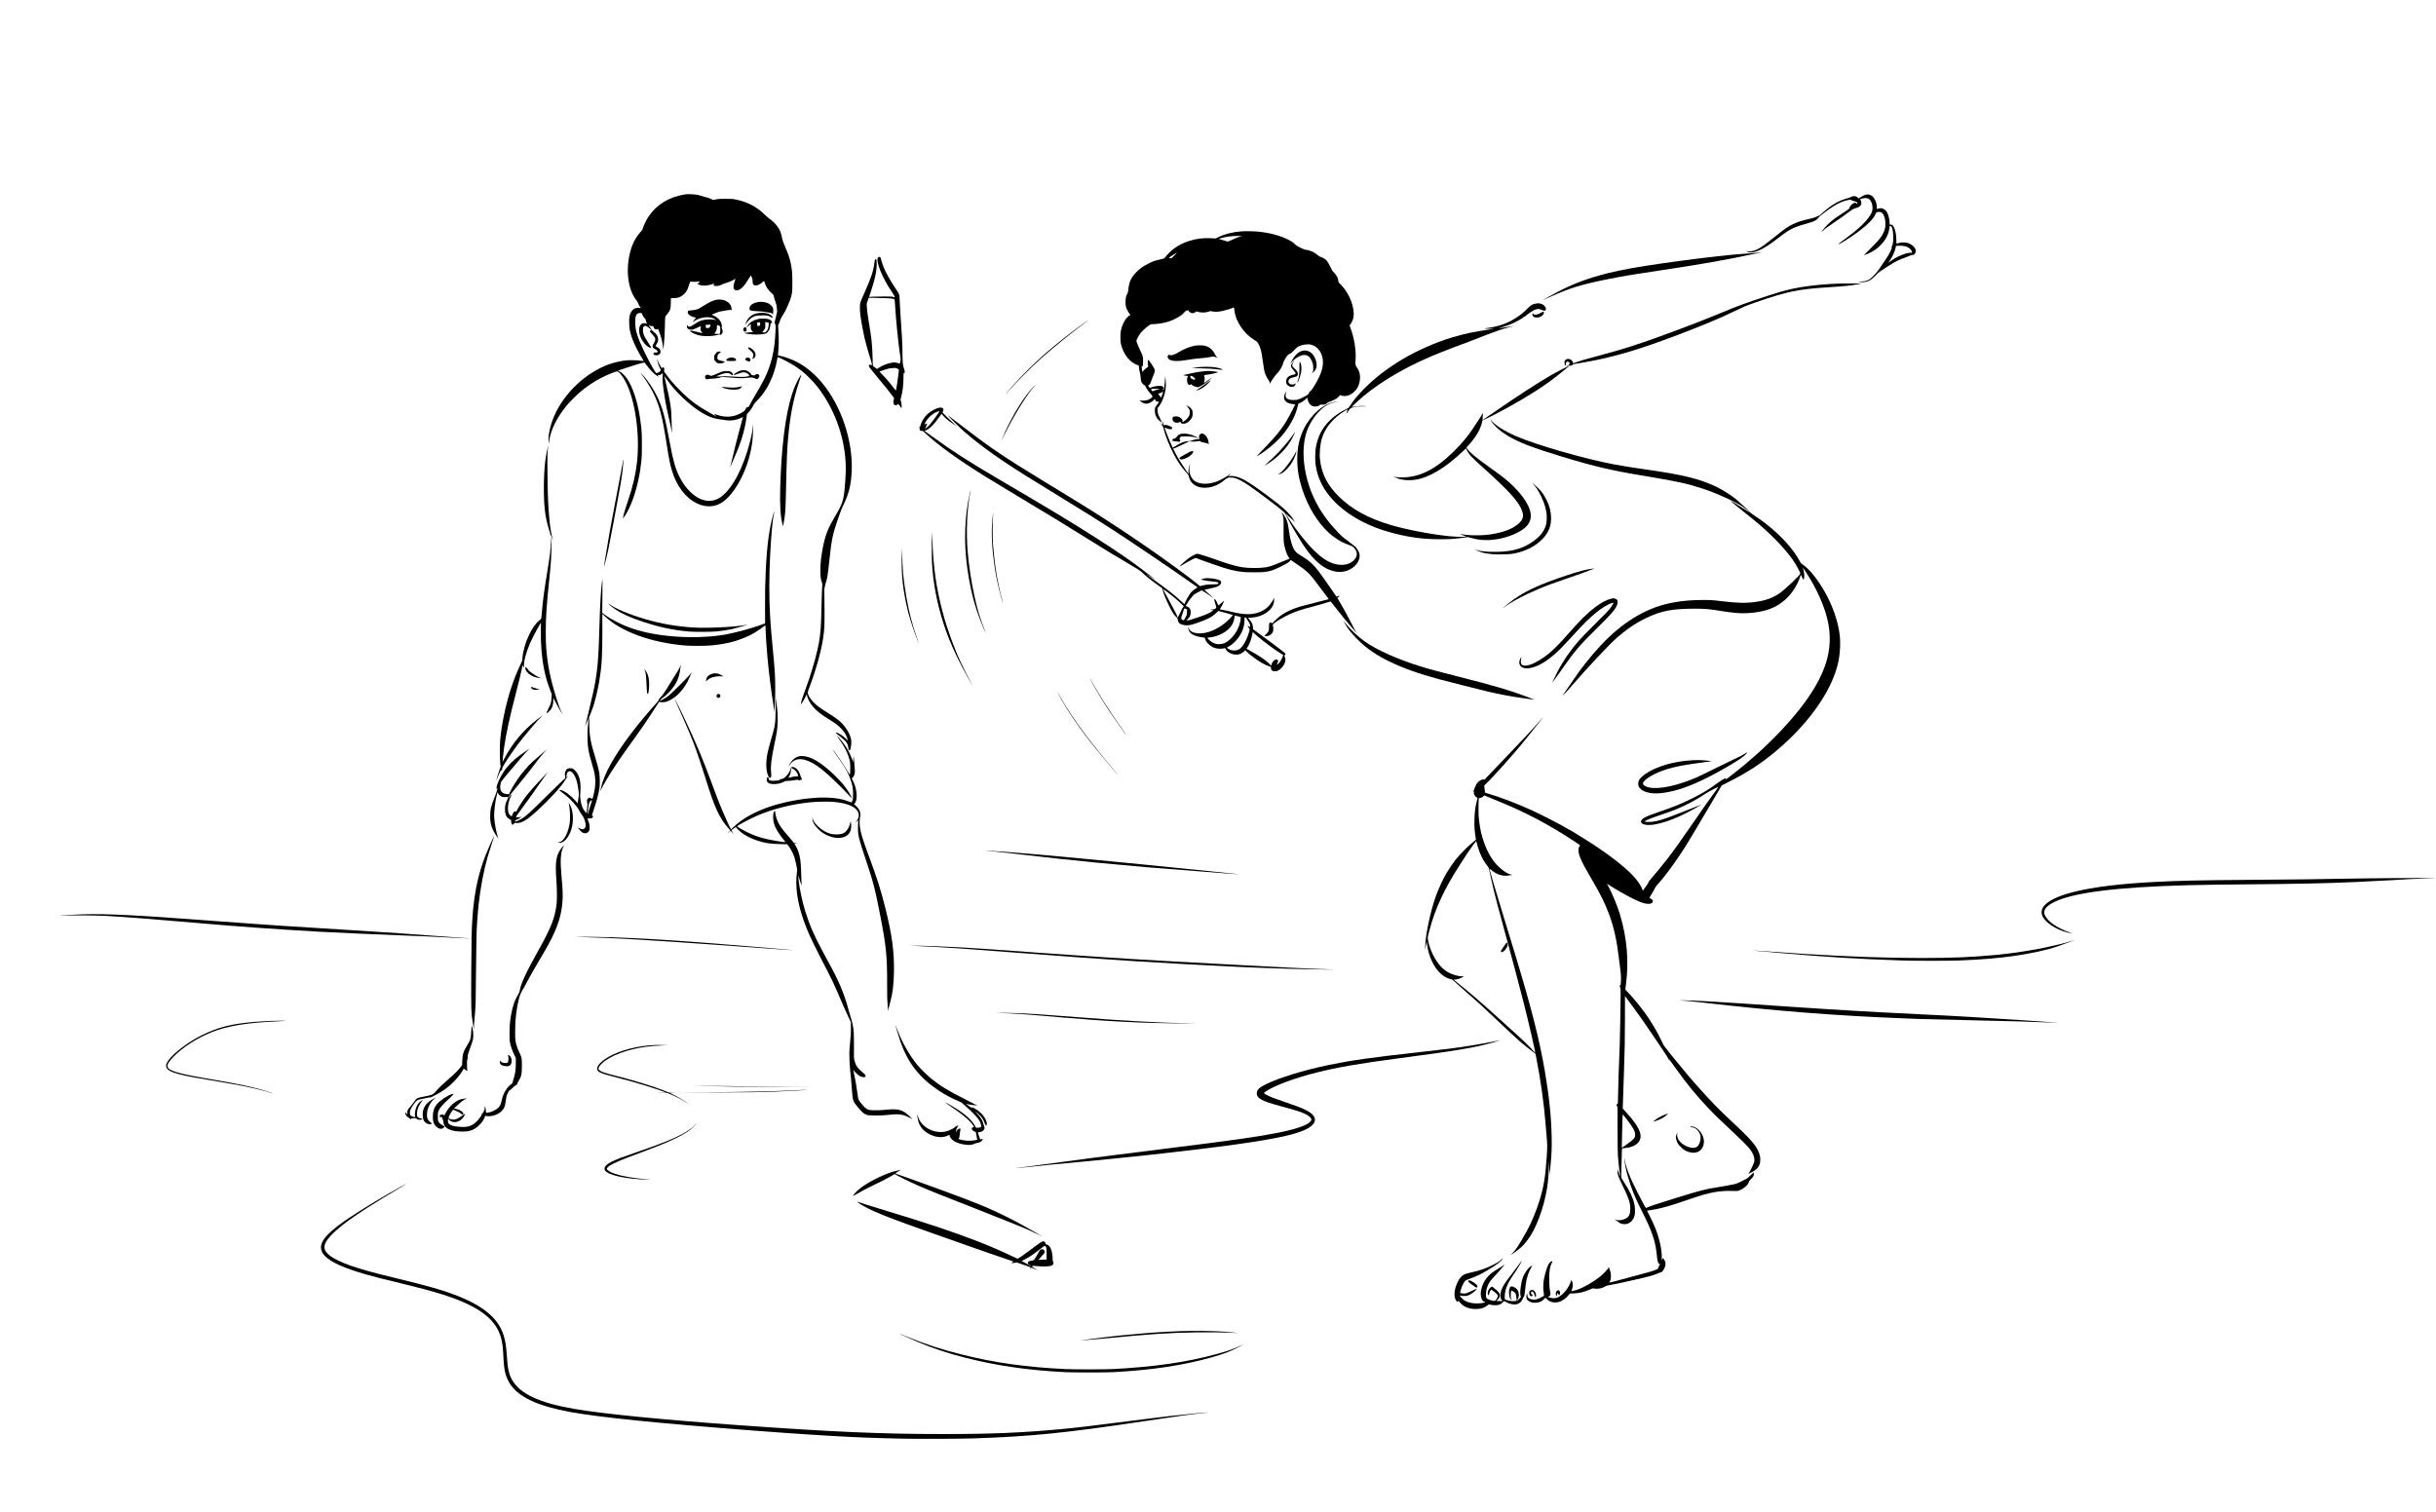 <?xml version="1.0" encoding="UTF-8" standalone="no"?>
<!DOCTYPE svg PUBLIC "-//W3C//DTD SVG 20010904//EN" "http://www.w3.org/TR/2001/REC-SVG-20010904/DTD/svg10.dtd">
<svg version="1.0" xmlns="http://www.w3.org/2000/svg" width="9550pt" height="5929pt" viewBox="0 0 9550 5929" preserveAspectRatio="xMidYMid meet">
<g transform="translate(0,5929) scale(0.1,-0.1)" fill="#000000" stroke="none">
<path d="M26840 51666 c-622 -103 -1099 -398 -1423 -879 -65 -97 -169 -311 -208 -426 -28 -86 -37 -101 -113 -186 -188 -212 -314 -461 -396 -785 -116 -456 -117 -942 -4 -1351 62 -225 143 -389 271 -546 18 -23 42 -67 53 -97 23 -67 35 -91 71 -137 16 -20 29 -39 29 -42 0 -3 -35 -3 -78 0 -143 10 -236 -44 -305 -175 -58 -109 -71 -180 -71 -382 -1 -234 29 -394 120 -650 75 -206 256 -565 406 -800 26 -41 43 -77 37 -78 -5 -2 -49 3 -97 12 -120 21 -420 30 -567 17 -224 -20 -555 -99 -764 -182 -842 -335 -1590 -1026 -2004 -1849 -198 -396 -323 -901 -290 -1170 l9 -65 12 97 c54 430 307 938 706 1418 92 111 397 416 511 511 390 325 786 561 1248 743 92 36 177 66 188 66 80 0 228 -178 355 -427 370 -730 555 -2050 438 -3128 -51 -470 -165 -966 -345 -1492 -78 -228 -179 -552 -180 -576 0 -12 -8 -53 -18 -92 -16 -61 -17 -67 -2 -45 9 13 39 55 68 93 91 121 226 403 318 662 171 486 275 962 332 1515 14 140 18 263 18 615 -1 385 -4 466 -23 650 -53 500 -131 894 -244 1244 -69 214 -117 332 -202 497 -92 177 -147 257 -255 364 -79 78 -125 108 -206 135 -25 8 42 35 265 105 85 27 223 71 305 99 143 48 376 114 440 124 29 4 34 -2 120 -121 114 -159 260 -309 385 -392 79 -53 90 -57 63 -29 -18 19 -33 38 -33 42 0 4 16 7 35 7 44 0 90 19 132 54 17 15 34 22 38 17 3 -6 0 -50 -6 -100 -10 -70 -10 -123 0 -241 25 -319 132 -947 226 -1340 51 -211 86 -376 121 -570 13 -74 22 -110 19 -80 -2 30 -9 217 -15 415 -11 402 -11 407 -46 665 -27 199 -90 510 -184 899 -33 135 -58 246 -56 248 1 2 25 -29 51 -69 345 -522 983 -1127 1480 -1405 290 -163 449 -208 928 -265 172 -21 387 17 549 97 39 20 72 34 74 32 3 -3 -18 -81 -162 -605 -64 -230 -175 -676 -229 -914 -25 -112 -61 -259 -80 -327 -19 -69 -33 -126 -31 -128 1 -2 18 36 36 85 18 48 82 197 142 332 257 579 397 1045 463 1545 l18 130 64 69 c74 78 140 175 186 274 24 52 54 90 131 167 163 164 240 263 391 500 55 86 165 311 218 445 82 205 158 471 192 670 9 52 18 100 20 106 2 7 77 -25 185 -77 475 -233 761 -432 1062 -736 231 -233 348 -377 531 -650 600 -895 928 -2022 892 -3068 -3 -110 -11 -243 -16 -295 -5 -52 -14 -158 -19 -235 -40 -536 -90 -690 -387 -1188 -266 -447 -374 -718 -467 -1178 -72 -356 -106 -656 -106 -944 0 -210 21 -370 60 -460 16 -37 20 -61 16 -95 -9 -68 -25 -550 -36 -1045 -13 -609 -34 -873 -95 -1222 -68 -381 -215 -925 -394 -1453 -48 -140 -241 -683 -252 -710 -21 -49 -67 -240 -59 -245 15 -9 89 106 158 244 l66 134 18 -69 c23 -92 95 -234 167 -332 164 -221 349 -372 773 -630 307 -187 517 -401 607 -617 17 -40 33 -92 37 -116 l7 -44 -69 67 c-38 37 -85 79 -104 94 -111 82 -250 157 -283 152 -21 -3 -20 -6 14 -39 20 -19 93 -79 163 -134 219 -169 279 -253 301 -416 7 -55 15 -102 18 -105 11 -11 48 8 64 33 9 13 18 50 19 81 2 31 8 86 14 121 33 204 -72 469 -291 738 -130 158 -260 261 -584 464 -364 227 -474 308 -607 447 -85 89 -146 174 -189 265 -49 104 -49 102 36 327 257 681 460 1410 534 1915 49 337 55 441 56 1005 0 294 -3 634 -7 755 -4 121 -3 211 1 200 6 -14 10 -2 14 42 4 34 21 105 38 160 65 201 78 283 154 988 82 753 115 909 326 1528 102 300 135 384 224 568 205 424 288 764 314 1289 29 591 -72 1250 -287 1880 -414 1209 -1165 2131 -2037 2501 -157 67 -325 122 -459 151 l-108 23 6 65 c30 322 33 564 11 904 -13 211 -13 220 5 243 10 13 33 69 50 124 21 69 47 125 84 182 88 135 173 296 216 407 22 58 54 130 70 161 34 65 92 259 111 374 17 97 16 679 -1 837 -34 323 -100 569 -231 866 -94 211 -159 392 -159 440 0 31 -38 173 -66 242 -74 186 -230 374 -428 513 -48 34 -136 110 -195 168 -296 294 -665 488 -1105 581 -147 31 -157 32 -416 32 -238 1 -277 -1 -378 -22 l-113 -23 -87 40 c-91 42 -161 64 -252 81 -30 6 -90 24 -133 41 -43 16 -122 36 -175 44 -145 22 -370 27 -472 11z m2651 -3297 c8 -14 13 -60 14 -111 1 -101 17 -133 77 -156 74 -28 205 25 318 129 29 27 54 48 55 46 0 -1 13 -40 28 -87 47 -149 154 -304 279 -405 42 -33 60 -55 67 -83 5 -20 19 -75 31 -122 12 -47 36 -123 54 -170 27 -70 34 -105 40 -197 4 -61 11 -126 16 -145 6 -18 9 -53 9 -78 -1 -38 -3 -35 -10 23 -4 38 -10 71 -12 74 -3 2 -8 -35 -12 -84 -4 -54 -20 -134 -41 -205 -40 -136 -42 -176 -12 -229 21 -38 21 -40 9 -286 -20 -421 -57 -704 -132 -1013 -107 -435 -261 -796 -542 -1270 -202 -341 -245 -415 -277 -480 -18 -36 -50 -95 -71 -132 -36 -62 -42 -67 -67 -62 -33 7 -50 -10 -84 -81 -30 -63 -90 -110 -233 -180 -229 -113 -466 -140 -731 -86 -51 11 -131 35 -180 54 -49 20 -90 35 -91 33 -2 -2 18 -27 44 -57 l48 -53 -45 26 c-25 14 -117 66 -205 116 -506 284 -792 499 -1175 882 -227 227 -420 452 -595 698 -36 51 -37 54 -26 96 21 83 -24 143 -73 97 l-22 -21 -62 103 c-60 100 -94 174 -112 246 -8 29 -8 25 -4 -24 7 -76 51 -210 104 -315 l41 -81 -26 -34 c-30 -38 -56 -57 -102 -73 -25 -8 -33 -8 -33 0 0 7 -6 4 -13 -6 -12 -16 -19 -7 -74 81 -248 400 -561 1046 -671 1383 -71 219 -86 309 -87 520 0 202 11 260 61 320 27 32 103 54 162 48 30 -3 35 -8 51 -55 21 -61 64 -126 101 -153 20 -14 29 -33 38 -81 6 -34 20 -79 31 -100 23 -44 22 -45 -21 -23 -47 24 -136 15 -181 -19 -141 -108 -120 -420 46 -667 102 -152 199 -239 294 -264 l50 -13 -26 51 c-15 28 -68 114 -118 191 -151 233 -187 320 -188 455 0 159 52 206 163 147 47 -25 172 -132 172 -148 0 -5 -11 -9 -25 -9 -14 0 -29 -8 -35 -20 -10 -18 1 -32 83 -119 146 -152 159 -213 73 -352 -26 -41 -49 -91 -52 -110 -7 -51 23 -92 96 -129 73 -37 100 -62 100 -94 0 -33 -11 -38 -78 -37 -31 0 -62 -5 -69 -11 -21 -17 -16 -65 9 -82 28 -20 126 -21 172 -2 66 28 99 102 75 173 -19 60 -47 90 -121 128 -37 20 -68 42 -68 49 0 6 14 34 32 62 52 81 70 131 69 192 0 118 -66 226 -184 306 -24 16 -57 55 -88 106 -27 45 -61 97 -76 117 l-28 36 35 -18 c21 -11 58 -19 93 -19 57 -1 58 -1 67 -36 14 -52 36 -78 79 -91 31 -9 43 -8 68 4 l30 16 46 -117 c80 -208 135 -433 154 -637 l6 -70 18 146 c26 224 39 452 46 809 6 365 3 349 86 440 62 68 88 109 117 185 20 53 24 82 28 251 l4 192 127 4 c106 4 137 9 195 31 168 66 306 216 357 392 11 38 35 105 52 148 l32 78 60 -8 c79 -10 202 -5 265 11 28 7 50 9 50 4 0 -12 -46 -57 -80 -80 l-25 -16 70 -33 c58 -28 84 -34 157 -37 112 -6 222 11 353 52 103 33 111 32 72 -11 -33 -37 -17 -49 68 -56 89 -7 139 6 260 63 44 21 118 48 165 60 86 23 266 101 321 141 17 11 32 19 34 17 2 -2 -11 -46 -30 -96 -86 -228 -59 -357 73 -357 131 0 285 139 427 384 35 61 80 131 101 157 l38 46 17 -50 c9 -27 23 -60 30 -73z"/>
<path d="M28108 47540 c-139 -22 -285 -89 -535 -246 -75 -47 -153 -94 -174 -105 -65 -33 -188 -61 -302 -68 -91 -6 -112 -11 -124 -27 -20 -27 -10 -87 21 -129 33 -42 140 -97 226 -115 36 -7 67 -15 69 -16 2 -2 -19 -28 -46 -57 -51 -53 -91 -117 -75 -117 5 0 17 9 28 21 10 11 46 36 81 55 225 126 528 153 709 62 49 -24 111 -73 79 -63 -81 27 -168 37 -280 32 -237 -11 -358 -51 -556 -183 -136 -90 -179 -110 -230 -102 -19 2 -25 11 -29 38 l-6 35 -17 -32 c-9 -18 -17 -42 -17 -55 0 -79 126 -129 245 -97 22 6 93 37 159 70 126 63 150 70 142 42 -25 -90 -13 -163 37 -220 l32 -36 -40 7 c-22 4 -110 25 -195 46 -187 46 -245 56 -254 41 -20 -31 144 -121 299 -165 121 -34 221 -46 378 -46 152 0 314 21 406 51 50 17 68 19 83 10 27 -17 36 -14 73 27 30 32 35 44 35 88 0 28 -11 83 -25 124 -14 40 -25 75 -25 77 0 2 9 -1 21 -7 20 -11 20 -11 5 19 -9 16 -16 45 -16 63 0 47 -49 144 -104 205 -56 62 -160 133 -236 161 l-55 20 35 15 c19 8 78 33 130 55 116 50 183 66 413 101 157 24 180 26 199 13 19 -14 20 -13 14 6 -4 12 -9 44 -11 72 -9 136 -131 262 -302 313 -67 20 -193 28 -265 17z m-258 -1016 c0 -29 -7 -43 -37 -71 -34 -31 -43 -34 -81 -30 -24 3 -47 9 -52 13 -4 5 -10 32 -13 61 l-6 52 37 4 c20 2 63 4 95 5 l57 2 0 -36z m315 10 c17 -4 40 -18 52 -33 20 -23 22 -38 22 -121 1 -52 -5 -115 -13 -139 l-13 -45 -104 3 c-57 1 -106 4 -108 7 -2 2 11 20 29 40 54 62 73 118 74 216 1 73 4 87 16 83 8 -2 29 -7 45 -11z"/>
<path d="M29744 47450 c-112 -15 -200 -48 -278 -103 -41 -29 -86 -105 -86 -145 0 -87 34 -101 263 -112 100 -5 209 -12 242 -15 76 -8 357 -55 368 -62 5 -3 17 -18 26 -34 l18 -30 8 58 c15 104 11 184 -12 228 -27 52 -107 127 -170 158 -98 50 -257 74 -379 57z"/>
<path d="M29783 47020 c-225 -23 -355 -93 -476 -258 -44 -60 -82 -157 -74 -189 4 -16 5 -16 11 2 20 56 46 91 124 170 147 146 242 179 527 180 182 0 233 -11 325 -69 79 -50 96 -17 28 53 -88 90 -263 131 -465 111z"/>
<path d="M29740 46786 c-90 -19 -189 -57 -256 -97 -73 -45 -160 -132 -190 -191 -23 -46 -34 -93 -12 -53 19 36 82 96 120 116 l37 19 -6 -83 c-7 -103 5 -144 57 -190 l38 -35 -82 -6 c-127 -10 -256 -28 -256 -36 0 -14 157 -41 305 -52 204 -15 431 0 523 34 34 14 60 27 57 30 -3 3 10 21 29 41 60 64 85 136 101 288 6 55 6 55 35 51 25 -4 30 -1 30 16 0 55 -51 105 -140 138 -61 23 -300 29 -390 10z m393 -145 c4 -4 3 -55 -2 -112 -10 -116 -31 -172 -93 -241 -33 -37 -33 -37 -95 -31 l-63 6 34 37 c19 21 47 59 62 86 28 47 29 53 26 162 l-3 113 63 -7 c35 -3 66 -10 71 -13z m-333 -51 c0 -66 -8 -75 -70 -82 l-35 -3 -5 55 c-3 30 -9 60 -13 67 -8 12 17 19 86 22 l37 1 0 -60z"/>
<path d="M29160 46433 c-31 -39 -25 -109 12 -136 24 -18 30 -18 57 -7 35 14 46 43 38 97 -12 72 -68 96 -107 46z"/>
<path d="M29337 45663 c-17 -16 -4 -45 35 -75 23 -18 66 -57 95 -86 81 -82 90 -140 40 -243 l-23 -47 25 11 c80 34 111 78 111 157 0 88 -63 180 -174 252 -55 36 -94 47 -109 31z"/>
<path d="M28125 45492 c-40 -25 -94 -88 -112 -131 -17 -40 -19 -143 -4 -182 15 -41 69 -98 114 -121 57 -28 183 -23 244 12 66 36 62 46 -25 59 -107 17 -166 37 -197 69 -25 25 -27 32 -22 89 8 99 42 148 132 187 6 3 1 12 -9 20 -27 21 -84 20 -121 -2z"/>
<path d="M28553 45246 c-28 -14 -59 -36 -69 -51 -16 -24 -16 -27 0 -43 14 -14 41 -17 181 -17 143 0 166 2 182 17 13 14 15 24 7 45 -24 71 -194 98 -301 49z"/>
<path d="M29258 45255 c-15 -8 -32 -25 -38 -36 -16 -29 11 -69 48 -69 15 0 38 -9 52 -20 30 -24 49 -25 78 -4 32 22 30 83 -2 113 -31 30 -100 37 -138 16z"/>
<path d="M29080 44770 c-25 -4 -68 -17 -95 -28 -86 -34 -225 -123 -225 -143 0 -19 65 -7 153 27 125 49 182 64 247 64 67 0 141 -32 188 -82 l32 -34 -22 -22 c-49 -45 -246 -53 -664 -26 -167 11 -312 14 -439 10 l-190 -5 125 50 c150 60 223 79 312 79 81 0 110 -10 160 -56 45 -41 62 -40 66 3 4 35 -33 85 -79 108 -73 38 -250 35 -372 -6 -34 -11 -114 -45 -176 -75 -127 -60 -226 -91 -244 -75 -19 15 -99 41 -129 41 -68 0 -112 -97 -69 -151 27 -35 62 -43 107 -24 22 9 68 15 118 15 44 0 141 9 214 20 74 11 148 20 165 21 l32 1 -30 9 c-16 4 -57 13 -90 18 -104 17 228 2 440 -20 299 -31 504 -35 674 -14 174 21 235 17 314 -25 52 -27 63 -30 88 -20 36 15 79 78 79 116 0 76 -95 102 -158 45 -28 -26 -36 -29 -64 -20 -18 5 -45 9 -59 9 -20 0 -30 7 -39 30 -17 42 -92 107 -156 137 -61 28 -143 37 -214 23z"/>
<path d="M28995 44122 c-123 -33 -319 -40 -509 -18 -76 9 -148 16 -158 16 -34 0 -14 -22 37 -42 190 -75 541 -90 643 -28 29 18 89 87 81 94 -2 2 -44 -8 -94 -22z"/>
<path d="M73143 51655 c-65 -18 -163 -67 -226 -112 l-47 -35 -39 35 c-21 19 -55 40 -76 47 -51 17 -139 8 -173 -17 -15 -11 -86 -37 -157 -57 -392 -112 -656 -275 -1079 -665 -21 -20 -36 -30 -32 -23 11 19 -1 15 -98 -32 -71 -35 -131 -54 -271 -86 -330 -75 -492 -128 -690 -228 -172 -86 -294 -171 -620 -432 -448 -359 -603 -471 -752 -542 -150 -71 -317 -97 -399 -63 -53 22 -28 -4 30 -31 93 -43 236 -27 421 47 201 81 443 235 791 506 449 349 583 414 1209 588 199 55 302 111 341 186 25 49 360 307 594 457 200 128 405 216 580 248 l89 16 52 -26 c29 -14 60 -26 68 -26 8 0 43 -10 78 -22 66 -22 89 -44 78 -79 -6 -19 -8 -19 -37 6 -16 14 -39 25 -51 25 -67 0 -201 -111 -213 -178 -4 -20 -12 -43 -18 -51 -19 -24 -103 -82 -296 -205 -386 -246 -590 -429 -785 -701 -22 -31 -12 -24 46 31 87 84 165 142 427 319 232 156 486 336 602 428 47 36 105 77 130 90 25 13 59 31 75 40 17 8 55 21 87 27 160 31 237 166 166 292 l-26 47 46 15 c84 27 175 37 232 25 121 -26 210 -190 210 -386 0 -127 -38 -218 -158 -379 -183 -246 -449 -488 -893 -814 -186 -136 -292 -220 -285 -227 20 -20 489 275 761 479 402 300 629 534 700 720 15 41 23 49 54 58 154 43 243 -27 303 -237 29 -104 31 -314 4 -413 -66 -239 -193 -412 -585 -797 -135 -134 -243 -243 -239 -243 4 0 62 22 129 50 216 87 366 186 522 344 202 204 318 429 349 672 11 88 13 94 33 88 11 -4 26 -11 33 -17 60 -48 98 -305 82 -542 -11 -154 -25 -217 -56 -250 -28 -30 -30 -37 -9 -29 21 8 19 -5 -10 -83 -51 -136 -148 -300 -324 -548 -39 -55 -94 -138 -123 -184 -84 -138 -301 -376 -403 -443 -79 -52 -163 -76 -320 -91 l-130 -13 76 -8 c92 -10 225 5 301 34 31 11 84 39 117 60 72 46 220 186 294 278 28 34 67 75 87 90 l35 26 -42 -50 c-23 -28 -49 -57 -58 -64 -8 -7 -15 -17 -15 -23 0 -5 26 15 58 45 77 73 141 119 328 236 308 192 414 244 699 346 88 32 174 66 190 75 19 11 44 16 65 13 45 -5 81 22 110 84 67 138 -78 319 -316 390 -108 33 -301 19 -414 -30 -13 -5 -15 14 -16 141 -2 222 -41 413 -108 528 -34 56 -68 80 -118 79 l-38 -1 0 61 c0 157 -59 370 -128 461 -45 60 -126 111 -190 119 -43 6 -112 -6 -164 -29 -16 -6 -18 0 -18 61 -1 205 -108 419 -240 481 -62 29 -134 35 -197 18z m1551 -2020 c84 -22 148 -60 206 -121 37 -39 50 -61 50 -83 0 -51 -9 -62 -44 -55 -79 14 -286 -46 -481 -141 -126 -61 -303 -171 -356 -221 -46 -44 -40 -25 19 64 114 170 183 318 223 482 l22 89 56 4 c93 7 242 -2 305 -18z"/>
<path d="M48678 50220 c-348 -27 -650 -102 -897 -221 l-124 -60 -178 10 c-304 19 -605 -20 -889 -116 -386 -130 -665 -324 -925 -645 -29 -36 -35 -38 -175 -69 -208 -45 -286 -72 -454 -157 -214 -108 -340 -195 -472 -326 -152 -152 -233 -278 -284 -441 -23 -78 -50 -236 -50 -303 0 -28 -11 -65 -31 -105 -56 -114 -74 -196 -74 -347 0 -122 3 -143 28 -215 31 -87 91 -196 140 -251 25 -29 28 -37 16 -45 -8 -5 -19 -9 -25 -9 -19 0 -101 -78 -150 -143 -84 -113 -152 -271 -191 -449 -28 -129 -25 -422 5 -543 98 -390 345 -704 632 -802 l65 -22 7 -88 c4 -48 19 -131 34 -183 17 -62 29 -135 33 -210 5 -83 13 -128 27 -161 27 -58 76 -113 115 -129 22 -10 37 -27 51 -59 31 -72 121 -202 198 -284 39 -42 70 -84 70 -95 0 -52 -113 -129 -231 -157 -73 -17 -214 -20 -256 -5 -25 9 -23 5 17 -31 56 -51 133 -88 199 -96 106 -12 250 54 327 151 33 41 44 45 44 15 0 -12 16 -37 35 -56 31 -31 40 -35 80 -31 25 2 45 0 45 -3 0 -11 -76 -123 -113 -168 -47 -55 -52 -75 -51 -191 1 -192 76 -321 266 -458 11 -8 -2 28 -38 105 -114 239 -121 260 -125 384 -3 73 -2 78 28 112 145 165 265 477 293 759 8 87 8 158 0 280 -6 89 -13 165 -16 167 -2 2 -4 -4 -4 -15 0 -54 -31 -376 -41 -424 -18 -95 -18 -94 -40 -75 -18 17 -18 18 3 35 20 15 20 20 9 48 -8 18 -27 37 -46 46 -65 31 -261 15 -405 -34 l-85 -29 -32 37 c-34 38 -42 62 -22 62 15 0 50 37 77 81 11 19 32 75 47 124 15 50 48 135 73 189 46 101 60 166 48 229 -9 47 -226 377 -247 377 -19 0 -29 -78 -19 -151 15 -120 14 -124 -26 -148 -56 -33 -130 -99 -160 -142 -15 -22 -28 -38 -30 -36 -6 6 -34 240 -29 245 3 3 15 -4 28 -16 l22 -21 3 57 c2 31 4 113 4 182 3 152 -3 169 -117 410 -82 173 -145 333 -145 371 0 40 103 225 170 304 81 97 206 211 314 289 75 53 82 56 140 56 292 1 631 76 871 195 186 92 304 172 367 250 44 55 59 67 109 84 l58 19 25 -38 c28 -43 96 -80 144 -80 40 0 99 24 129 52 24 22 26 22 128 -8 41 -12 94 -17 165 -17 88 1 119 5 197 31 89 29 93 29 145 14 92 -26 262 -21 398 12 233 58 302 77 382 111 45 19 83 34 84 32 1 -1 10 -56 19 -122 21 -160 44 -240 106 -376 94 -205 185 -341 339 -507 105 -112 241 -218 431 -335 34 -21 110 -167 143 -277 39 -130 64 -269 106 -580 34 -251 43 -299 79 -399 27 -78 56 -137 89 -185 65 -93 92 -148 93 -188 l1 -33 14 33 c30 69 201 309 264 372 76 75 168 210 198 290 12 30 21 51 22 45 1 -5 10 24 21 65 21 82 87 203 160 297 37 47 55 61 99 76 41 15 67 34 119 90 121 130 175 178 236 207 146 70 346 97 479 66 106 -25 195 -77 273 -160 111 -116 173 -259 193 -443 26 -244 -51 -514 -247 -862 -133 -236 -195 -326 -257 -372 -22 -16 -35 -29 -29 -29 6 0 -3 -22 -20 -49 -26 -40 -49 -59 -122 -99 -91 -51 -269 -133 -283 -130 -4 1 -20 -5 -37 -12 -20 -9 -71 -14 -150 -14 -140 -1 -212 17 -271 68 -33 28 -38 39 -42 89 -5 64 11 142 36 172 10 12 5 10 -12 -5 -71 -63 -108 -218 -72 -302 44 -102 169 -169 349 -186 l76 -7 -108 -215 c-316 -630 -532 -919 -1189 -1590 -121 -124 -218 -227 -216 -229 6 -7 148 79 268 163 308 216 622 504 800 736 304 394 478 748 562 1148 2 12 10 22 17 22 7 0 49 17 93 39 77 38 234 160 234 183 0 17 13 0 16 -20 14 -97 51 -182 102 -236 56 -58 123 -86 207 -86 73 0 155 28 184 64 11 13 25 15 77 10 86 -9 143 8 202 61 26 24 63 46 82 50 59 12 221 85 281 126 31 21 77 61 101 89 l44 50 45 -15 c167 -60 364 -1 519 155 83 84 130 156 167 258 90 246 62 513 -72 687 -57 73 -66 124 -52 296 28 354 -51 855 -195 1241 l-39 106 35 50 c55 76 104 191 117 273 58 374 -157 937 -482 1263 -93 92 -109 113 -109 140 0 105 -65 239 -166 341 -65 66 -80 89 -158 247 -51 104 -102 192 -128 222 -54 63 -144 121 -226 146 -44 14 -82 35 -116 64 -61 51 -156 116 -211 144 -63 31 -202 72 -269 79 -48 4 -92 21 -213 80 -130 64 -163 85 -218 140 -78 76 -134 113 -285 188 -290 146 -695 255 -1115 300 -169 19 -540 27 -687 15z m-78 -211 c-58 -17 -150 -52 -205 -79 -127 -62 -257 -115 -270 -111 -27 9 -265 80 -305 91 l-45 13 75 23 c191 61 420 92 675 92 l180 1 -105 -30z m-2562 -736 l-110 -108 -51 4 c-29 1 -53 4 -55 6 -10 9 296 205 320 205 4 0 -43 -48 -104 -107z m-625 -5243 c-39 -10 -106 -33 -149 -51 l-77 -32 -34 36 c-18 20 -33 41 -33 46 0 12 59 17 230 19 l135 1 -72 -19z m187 -103 c0 -5 -56 -168 -69 -201 l-12 -30 -19 32 c-11 17 -38 50 -60 72 -23 23 -40 43 -38 44 2 1 35 14 74 29 39 15 80 34 90 42 18 13 34 19 34 12z"/>
<path d="M68765 49369 c-121 -10 -319 -25 -440 -33 -533 -38 -1317 -125 -2315 -256 -1166 -154 -1982 -283 -2547 -404 -384 -83 -508 -113 -785 -192 -696 -198 -1225 -418 -1858 -774 -91 -51 -202 -113 -247 -137 -46 -25 -83 -46 -83 -48 0 -4 5 -2 336 148 704 321 1219 476 2259 681 637 126 983 182 2485 407 1058 158 2275 374 2940 522 139 31 358 72 510 96 l55 9 -45 -1 c-25 0 -144 -8 -265 -18z"/>
<path d="M34421 49194 c-100 -127 156 -776 513 -1304 104 -153 146 -225 146 -250 0 -16 -5 -15 -57 4 -55 20 -77 21 -373 20 -173 0 -374 -4 -447 -8 l-132 -7 65 193 c168 499 234 812 234 1101 0 151 -4 174 -33 183 -32 10 -42 -14 -56 -133 -38 -326 -131 -607 -406 -1218 -153 -338 -158 -354 -163 -489 -8 -214 29 -505 124 -973 56 -278 61 -299 138 -585 39 -146 109 -381 136 -458 20 -57 83 -291 79 -294 -2 -3 -23 1 -47 7 -51 14 -75 3 -80 -35 -4 -32 60 -118 327 -437 316 -377 488 -592 624 -778 l38 -53 -16 -81 c-19 -94 -14 -141 20 -175 32 -32 81 -31 128 0 l36 25 41 -52 c23 -28 49 -64 58 -79 9 -16 20 -28 25 -28 16 0 0 201 -21 267 l-20 63 24 87 c59 212 94 507 94 786 0 160 2 178 15 167 20 -17 26 -10 32 37 5 40 -12 115 -45 198 -25 61 -42 272 -42 510 0 362 -25 853 -76 1520 -14 182 -29 436 -33 565 -8 277 1 248 -168 498 -200 297 -390 638 -473 852 -39 102 -100 299 -100 326 0 22 -38 54 -64 54 -15 0 -33 -11 -45 -26z m54 -1590 c453 -6 572 -19 599 -62 3 -5 10 -101 16 -213 27 -513 131 -1553 197 -1962 26 -165 26 -170 10 -232 -9 -35 -17 -73 -17 -84 0 -26 -2 -26 -67 -1 -77 29 -164 35 -269 16 -157 -27 -368 -113 -507 -208 -65 -44 -45 -50 -159 41 l-56 44 -6 91 c-3 50 -8 197 -11 326 -12 448 -39 690 -160 1400 -37 217 -63 436 -66 560 -2 76 -1 80 73 279 6 18 13 22 31 17 12 -4 189 -9 392 -12z m713 -2772 c38 -18 52 -31 52 -46 0 -80 -97 -750 -116 -805 -2 -8 -37 31 -86 95 -147 197 -306 382 -476 556 l-86 87 30 11 c215 83 397 132 458 124 23 -3 52 -1 66 5 34 14 95 4 158 -27z"/>
<path d="M72155 48173 c-506 -13 -1125 -70 -1560 -144 -416 -71 -729 -151 -1245 -321 -971 -319 -1121 -374 -1895 -693 -612 -252 -998 -404 -1665 -653 -1433 -536 -2108 -755 -3285 -1066 -359 -94 -596 -165 -752 -224 -80 -30 -83 -31 -83 -11 0 27 -16 57 -49 92 -33 36 -65 53 -118 62 -54 9 -102 -7 -139 -46 -27 -28 -29 -36 -29 -103 0 -68 13 -106 35 -106 4 0 10 25 12 57 4 43 10 61 28 75 31 25 73 23 106 -6 26 -22 27 -25 14 -57 -20 -50 -24 -53 -100 -83 -89 -35 -87 -43 2 -11 51 19 77 23 121 18 51 -5 57 -4 87 26 18 17 36 31 40 31 22 0 674 115 815 144 971 198 1816 454 3140 951 1053 396 1740 681 2400 1000 361 174 443 207 805 333 1241 430 1655 514 2900 592 560 35 810 61 1105 116 77 14 140 26 141 27 4 3 -708 4 -831 0z"/>
<path d="M60255 47394 c-16 -3 -62 -11 -102 -20 -92 -19 -163 -71 -317 -227 -267 -274 -679 -515 -1071 -627 -124 -36 -318 -75 -450 -91 -164 -19 -144 -28 65 -30 l195 -1 -190 -28 c-625 -92 -963 -164 -1459 -311 -634 -188 -1365 -510 -1956 -862 -566 -337 -1065 -721 -1480 -1137 -252 -252 -475 -525 -592 -723 -22 -37 -38 -50 -90 -73 -255 -113 -498 -281 -694 -479 -283 -286 -447 -605 -525 -1020 -27 -140 -37 -482 -20 -636 89 -786 543 -1457 1356 -2008 607 -411 1357 -696 2277 -866 418 -77 790 -109 1268 -109 400 1 542 10 894 60 l178 25 160 -41 c210 -53 309 -68 497 -76 483 -20 1078 139 1463 391 210 138 323 297 347 487 45 352 -261 859 -824 1367 -188 170 -366 307 -805 619 -503 359 -781 590 -865 720 l-28 42 54 58 c191 202 366 447 455 637 50 108 100 252 109 317 4 26 12 51 19 56 6 5 65 33 131 62 418 186 1294 673 1909 1062 409 259 824 561 1126 819 52 44 128 106 168 136 40 31 71 57 69 59 -9 10 -494 -236 -697 -353 -510 -293 -1363 -846 -2250 -1459 -190 -132 -371 -256 -403 -277 l-57 -37 5 92 c3 51 8 116 10 143 l4 50 -28 -50 c-15 -27 -45 -77 -67 -110 -22 -33 -62 -95 -89 -138 -338 -536 -586 -849 -966 -1222 -742 -728 -1377 -1034 -2103 -1013 -126 4 -159 8 -198 26 -27 11 -48 19 -48 16 0 -14 107 -69 185 -94 181 -58 410 -74 628 -45 553 73 1206 460 1897 1122 66 64 122 114 123 112 1 -2 18 -38 38 -79 78 -160 204 -293 689 -726 355 -317 811 -754 992 -951 227 -247 354 -418 439 -597 117 -246 101 -402 -56 -560 -71 -71 -210 -168 -319 -223 -264 -133 -668 -232 -1066 -263 -305 -23 -716 -7 -897 35 -36 9 -68 14 -70 12 -2 -3 55 -26 126 -53 99 -37 127 -51 114 -58 -23 -13 -459 0 -643 19 -730 75 -1665 254 -2297 440 -881 260 -1537 621 -2044 1125 -440 437 -667 884 -730 1440 -28 246 4 601 75 834 115 374 382 722 761 987 96 68 243 154 250 147 3 -3 -6 -29 -20 -59 -44 -96 -27 -124 23 -36 38 66 96 134 131 151 14 7 69 24 121 37 85 21 118 24 305 24 116 0 190 3 165 7 -129 19 -411 6 -545 -27 -30 -8 -30 -7 15 40 59 61 301 281 415 376 788 657 1876 1270 3090 1742 94 36 262 102 375 146 222 86 522 198 610 226 30 10 146 55 256 101 240 99 749 292 994 376 96 33 270 84 385 113 116 30 206 54 201 55 -4 0 -76 -12 -159 -26 -166 -28 -422 -64 -446 -64 -9 1 34 14 94 29 371 97 729 273 1030 506 125 98 280 192 337 206 96 22 147 17 237 -25 90 -42 124 -41 150 6 33 57 -42 174 -142 222 -52 26 -140 39 -202 30z"/>
<path d="M60445 47045 c-84 -52 -162 -85 -217 -91 -78 -9 -106 0 -123 38 l-13 32 -11 -38 c-24 -87 43 -145 166 -146 34 0 84 7 110 16 103 35 182 121 168 184 -8 37 -27 38 -80 5z"/>
<path d="M42408 46557 c-428 -306 -942 -710 -1348 -1061 -608 -525 -1181 -1108 -1614 -1641 -64 -79 -6 -18 123 131 317 365 842 891 1256 1260 487 433 1198 1010 1723 1398 80 59 101 77 90 76 -2 0 -105 -73 -230 -163z"/>
<path d="M46817 45730 c-187 -39 -408 -129 -590 -239 -136 -82 -229 -122 -297 -128 -48 -5 -64 -2 -79 11 -17 15 -20 15 -44 -8 -36 -33 -42 -67 -21 -111 54 -114 287 -150 624 -97 354 56 481 72 680 87 128 10 260 27 326 41 144 31 175 30 252 -6 l63 -30 -35 43 c-19 23 -55 83 -81 134 -85 166 -213 267 -392 307 -99 22 -291 20 -406 -4z"/>
<path d="M51053 45535 c-170 -48 -307 -186 -434 -437 -46 -91 -50 -109 -11 -47 34 53 131 144 211 199 279 189 478 161 596 -85 51 -106 68 -184 69 -310 1 -104 -1 -113 -28 -160 l-29 -49 40 32 c115 91 161 191 150 331 -17 219 -142 428 -301 502 -80 37 -183 47 -263 24z"/>
<path d="M50687 45092 c-104 -144 -103 -175 13 -306 68 -76 93 -118 88 -149 -3 -19 -15 -24 -88 -39 -191 -40 -280 -126 -280 -272 0 -64 20 -106 69 -148 64 -54 157 -72 226 -44 38 16 75 68 75 104 l0 23 -29 -22 c-65 -48 -193 -29 -232 35 -38 62 -14 141 55 180 22 14 86 34 141 45 85 18 104 25 128 51 21 24 27 40 27 77 0 71 -31 122 -132 217 -90 86 -91 87 -86 129 5 45 33 111 68 165 42 62 13 31 -43 -46z"/>
<path d="M50943 44872 c-2 -275 -18 -395 -72 -524 -34 -81 -16 -81 27 0 37 71 87 221 108 325 23 112 16 304 -13 367 -47 102 -48 100 -50 -168z"/>
<path d="M47035 44899 c-49 -4 -139 -16 -200 -26 l-110 -18 320 -6 c331 -7 525 -19 704 -44 124 -18 171 -19 171 -4 0 29 -194 79 -389 99 -116 11 -360 11 -496 -1z"/>
<path d="M47300 44743 c-172 -15 -275 -28 -390 -49 -195 -36 -520 -108 -520 -116 0 -6 34 -13 132 -23 l57 -6 -19 -32 c-41 -69 -30 -237 18 -290 30 -34 63 -40 93 -18 l27 20 21 -23 c38 -40 117 -77 183 -84 l63 -8 -30 -17 c-37 -23 -19 -17 65 19 138 59 363 217 470 329 54 57 42 51 -65 -30 -44 -34 -109 -81 -144 -105 -59 -39 -64 -41 -57 -19 30 103 31 169 5 279 -3 11 7 16 41 18 86 5 294 43 374 67 45 13 97 28 116 33 76 18 -309 67 -440 55z m-541 -217 c12 -13 38 -32 57 -42 31 -17 35 -23 32 -54 -3 -31 -6 -35 -28 -33 -14 2 -51 15 -82 30 -47 22 -58 32 -63 57 -4 17 -9 39 -11 49 -9 28 66 24 95 -7z"/>
<path d="M25142 44618 c130 -150 341 -482 467 -734 251 -504 362 -933 536 -2068 77 -502 124 -737 196 -976 183 -610 532 -1069 980 -1287 164 -80 308 -114 479 -115 259 0 475 95 701 310 412 391 788 1149 934 1877 61 305 80 483 89 855 l6 195 -19 -150 c-25 -198 -42 -290 -102 -528 -257 -1026 -685 -1851 -1134 -2183 -366 -270 -809 -202 -1209 186 -174 169 -306 350 -423 585 -166 329 -256 647 -388 1365 -179 974 -280 1345 -479 1765 -157 329 -382 664 -590 878 -47 48 -88 87 -92 87 -3 0 19 -28 48 -62z"/>
<path d="M31353 44520 c-115 -191 -222 -432 -306 -695 -256 -798 -415 -2069 -459 -3654 -19 -700 7 -1122 90 -1445 l18 -70 22 105 c61 290 78 500 92 1124 34 1529 46 1814 100 2375 78 797 200 1401 411 2034 50 148 89 278 87 290 -2 16 -16 -1 -55 -64z"/>
<path d="M47390 44332 c-36 -25 -139 -100 -230 -167 -91 -67 -190 -137 -220 -154 l-55 -33 43 5 c90 11 266 116 397 238 70 66 152 160 138 158 -4 0 -37 -21 -73 -47z"/>
<path d="M40490 44093 c-321 -326 -755 -1019 -1080 -1723 -52 -113 -160 -361 -160 -368 0 -3 73 141 163 319 396 786 924 1622 1166 1846 25 24 42 43 36 43 -5 0 -61 -53 -125 -117z"/>
<path d="M52325 43529 c-434 -62 -939 -502 -1209 -1053 -180 -369 -260 -733 -259 -1186 0 -406 58 -761 195 -1180 225 -691 593 -1296 1043 -1712 94 -87 162 -140 305 -235 173 -115 291 -172 545 -264 73 -27 91 -38 136 -87 156 -170 147 -352 -25 -510 -183 -166 -483 -207 -791 -106 -238 78 -477 240 -750 510 -317 314 -686 779 -1007 1269 -127 194 -128 195 -97 170 51 -43 207 -184 283 -255 43 -41 75 -68 71 -60 -77 138 -219 314 -371 459 -283 271 -1250 983 -1589 1170 -260 144 -499 200 -635 149 l-24 -9 19 23 c11 13 40 45 65 72 l45 50 -40 -33 c-128 -103 -406 -260 -551 -309 -245 -84 -476 -101 -671 -52 -197 51 -318 177 -369 386 -24 97 -24 258 0 302 24 45 14 52 -13 9 -23 -38 -46 -208 -39 -298 1 -27 2 -49 0 -49 -3 0 -239 359 -322 490 -83 131 -151 253 -223 396 l-56 112 67 21 c37 12 177 76 312 143 l245 121 111 -7 c80 -4 136 -2 200 9 104 19 121 17 150 -12 15 -15 35 -23 59 -23 20 0 51 -7 70 -15 19 -7 63 -19 98 -26 34 -6 71 -19 81 -28 18 -15 18 -15 9 4 -6 11 -14 50 -17 86 -9 85 -51 173 -113 240 -53 57 -94 79 -147 79 -44 0 -92 -39 -105 -86 -10 -37 -4 -101 10 -110 25 -15 2 -24 -58 -24 -74 0 -136 -14 -234 -52 -47 -19 -85 -26 -144 -27 -147 -3 -309 -66 -514 -200 -51 -34 -94 -61 -95 -59 -6 10 -91 199 -131 293 -57 134 -171 434 -180 475 l-7 30 69 -32 c49 -24 86 -34 135 -36 62 -4 67 -3 83 21 25 38 8 57 -90 100 -105 46 -177 58 -205 32 -18 -16 -19 -16 -29 23 -6 22 -18 68 -26 103 l-15 64 4 -87 c2 -49 1 -88 -2 -88 -13 0 -62 55 -63 69 0 9 -3 11 -5 5 -8 -18 13 -61 50 -102 28 -31 39 -56 56 -125 59 -255 201 -616 378 -961 154 -302 301 -521 499 -743 90 -101 101 -118 112 -170 47 -214 196 -360 426 -419 109 -28 320 -24 446 9 194 51 345 127 493 249 141 117 154 123 276 123 128 0 199 -21 375 -110 196 -99 380 -225 995 -683 362 -270 596 -453 696 -544 46 -43 67 -74 126 -192 131 -261 440 -791 642 -1101 439 -672 865 -1011 1339 -1066 343 -40 692 136 828 416 83 172 67 329 -51 483 -22 28 -37 52 -33 52 4 0 -4 8 -17 17 -14 9 -54 42 -90 74 -36 31 -137 109 -225 174 -215 158 -250 190 -433 388 -224 243 -251 274 -381 447 -188 250 -295 419 -432 685 -403 782 -569 1694 -444 2429 13 78 36 182 50 231 103 355 306 690 573 946 199 192 404 292 648 318 69 7 72 8 24 8 -30 1 -82 -3 -115 -8z"/>
<path d="M46539 43360 c20 -21 52 -64 71 -96 32 -54 35 -64 35 -139 0 -68 -4 -89 -29 -140 -36 -74 -112 -155 -190 -207 -33 -21 -62 -38 -66 -38 -4 0 -5 20 -3 44 5 43 3 47 -44 94 -61 61 -129 87 -226 86 -94 -2 -122 -22 -122 -90 1 -62 35 -117 90 -143 51 -25 168 -19 188 9 10 15 16 16 29 6 8 -6 17 -20 19 -31 3 -13 19 -23 49 -32 54 -16 127 -5 192 28 68 35 155 125 191 198 30 61 32 74 32 166 0 85 -3 106 -23 143 -33 62 -103 125 -171 154 l-58 25 36 -37z"/>
<path d="M36787 43295 c-118 -30 -278 -118 -404 -223 -137 -115 -255 -301 -303 -477 -16 -61 -16 -61 -35 -45 -8 7 -15 8 -15 2 0 -5 6 -15 14 -21 10 -8 12 -24 9 -52 -5 -33 -1 -44 18 -65 20 -22 30 -25 64 -19 38 5 43 3 80 -36 66 -68 339 -306 500 -435 344 -275 659 -502 1165 -839 498 -331 877 -565 2120 -1312 1349 -810 1571 -946 2241 -1364 1062 -662 1495 -926 2119 -1292 299 -176 344 -205 417 -276 139 -135 338 -293 685 -544 l107 -78 12 -57 c27 -133 133 -391 284 -692 102 -203 164 -298 238 -364 58 -52 60 -56 69 -117 15 -115 80 -173 224 -204 152 -32 266 -16 524 75 441 156 588 233 763 399 l78 75 97 -24 c115 -27 462 -127 469 -134 9 -8 -62 -92 -148 -177 -371 -366 -871 -584 -1236 -540 -117 14 -180 34 -239 74 -58 39 -80 68 -105 138 l-19 54 5 -65 c15 -191 191 -310 531 -358 122 -17 124 -17 124 -43 0 -43 56 -142 115 -202 125 -128 259 -192 426 -204 75 -5 189 6 233 23 10 4 22 -8 36 -36 54 -106 188 -190 338 -212 148 -22 269 15 377 114 l56 51 67 -66 c80 -78 112 -104 217 -183 276 -208 472 -322 655 -383 l65 -22 0 -44 c1 -50 26 -92 69 -113 47 -24 152 -16 215 14 81 39 189 152 235 245 61 126 65 205 16 316 l-18 42 26 3 c40 4 40 38 1 83 -37 42 -751 579 -1134 853 l-110 78 -6 85 c-8 109 -35 170 -122 279 l-68 85 123 6 c439 23 822 276 889 588 10 46 18 191 11 191 -1 0 -7 -12 -13 -27 -24 -64 -139 -233 -208 -305 -109 -115 -249 -198 -431 -256 -237 -76 -526 -73 -885 9 -323 74 -435 98 -510 110 -44 6 -82 13 -84 15 -2 2 8 19 23 38 29 39 116 207 116 225 0 6 9 30 21 53 19 38 12 33 -98 -66 -97 -87 -119 -103 -125 -89 -38 104 -86 198 -115 224 -19 16 -35 29 -37 29 -10 0 10 -114 29 -165 13 -33 28 -80 33 -105 5 -25 13 -52 16 -61 10 -24 -56 -79 -96 -79 -17 0 -61 -6 -97 -12 l-66 -13 75 -5 75 -5 -58 -42 c-108 -77 -229 -130 -527 -232 -318 -107 -347 -116 -428 -126 l-54 -7 60 61 c82 83 105 134 110 242 4 77 1 94 -21 141 -25 56 -64 89 -119 103 -44 11 -53 30 -32 64 11 17 39 63 63 103 52 86 175 240 236 297 38 35 288 171 315 171 10 0 318 -206 415 -278 33 -25 49 -34 35 -20 -32 33 -252 232 -309 280 -25 21 -43 39 -40 41 6 4 129 33 289 67 165 35 203 49 275 95 42 27 61 47 76 80 18 41 18 47 5 80 -19 45 -65 66 -214 101 -75 18 -149 27 -249 31 -144 6 -189 0 -282 -34 l-43 -17 73 -17 c117 -29 173 -37 342 -54 160 -16 241 -29 265 -44 19 -11 -1 -58 -30 -67 -13 -4 -102 -8 -198 -9 -179 -2 -249 -10 -402 -47 l-87 -21 -58 50 c-325 279 -1413 1070 -2310 1681 -1014 690 -1813 1202 -3118 1995 -126 77 -279 170 -340 207 -60 37 -216 131 -345 210 -1431 871 -2081 1308 -2955 1985 -93 72 -264 202 -380 288 -115 87 -247 187 -293 223 -46 36 -85 64 -88 62 -7 -8 509 -522 626 -624 470 -410 974 -790 1622 -1222 502 -336 903 -587 2328 -1459 919 -563 1290 -795 1925 -1206 714 -463 2226 -1486 3093 -2094 l202 -142 -52 -35 c-142 -95 -203 -151 -263 -243 -66 -99 -165 -285 -185 -345 -6 -21 -14 -38 -17 -38 -2 0 -59 51 -126 113 -305 283 -464 407 -1172 917 -102 74 -189 139 -193 145 -3 5 5 3 18 -6 14 -9 57 -35 95 -59 39 -24 102 -64 140 -90 144 -96 129 -81 -70 72 -82 63 -229 175 -325 250 -827 641 -2384 1639 -4465 2863 -297 174 -603 355 -680 400 -77 45 -318 187 -535 315 -1193 703 -1749 1060 -2556 1643 l-322 232 42 15 c164 60 338 237 595 606 l33 48 29 -35 c52 -66 193 -197 269 -251 41 -30 127 -89 190 -132 l115 -78 -75 68 c-89 81 -483 466 -488 477 -2 4 6 27 17 50 27 56 26 80 -2 113 -29 33 -95 40 -180 19z m-17 -230 c-98 -146 -266 -367 -339 -447 -54 -58 -148 -138 -164 -138 -3 0 8 24 24 53 16 28 29 59 29 67 0 9 9 32 19 53 10 20 18 37 16 37 -1 0 -15 -6 -31 -14 -16 -7 -41 -17 -57 -20 l-28 -7 35 68 c93 186 284 360 469 429 104 39 105 36 27 -81z m8963 -6967 c255 -192 469 -372 606 -511 l74 -75 -35 -35 c-23 -23 -43 -60 -62 -113 -15 -43 -48 -111 -72 -151 -25 -39 -50 -89 -58 -109 l-13 -38 -18 49 c-34 94 -72 171 -252 500 -277 509 -311 575 -297 575 2 0 60 -41 127 -92z m784 -691 c23 -10 25 -15 19 -55 -3 -25 -6 -75 -6 -111 0 -62 -4 -73 -57 -166 -31 -55 -58 -102 -59 -104 -9 -10 -85 22 -94 39 -18 34 -11 88 24 172 19 46 42 115 52 153 9 39 18 76 20 84 5 15 56 9 101 -12z m2121 -311 c11 -11 1 -110 -19 -196 -57 -249 -197 -492 -383 -667 -142 -133 -264 -192 -422 -200 -106 -6 -171 9 -279 65 -67 36 -170 125 -193 168 -11 21 -9 22 66 29 175 16 323 60 494 147 291 150 457 359 490 621 l12 93 114 -27 c62 -15 116 -30 120 -33z m218 -30 c1 0 12 -21 24 -46 12 -25 37 -65 55 -90 57 -79 76 -126 73 -180 l-3 -49 -47 29 c-61 38 -63 21 -7 -50 38 -48 41 -56 36 -95 -10 -68 -83 -281 -136 -391 -90 -188 -189 -318 -278 -366 -98 -53 -233 -60 -346 -18 -49 19 -127 73 -127 89 0 4 21 17 48 30 92 45 183 115 280 215 236 246 362 538 362 838 l0 100 33 -7 c17 -4 33 -8 33 -9z m439 -723 c255 -217 740 -575 937 -690 l76 -45 -19 -54 c-44 -129 -122 -252 -193 -305 -22 -16 -41 -27 -43 -25 -2 2 10 32 27 67 16 35 30 72 30 82 0 27 -37 57 -70 57 -79 0 -158 -77 -187 -182 l-16 -58 -81 78 c-163 158 -353 285 -784 526 l-103 58 17 26 c109 166 177 352 219 595 l6 38 52 -50 c29 -27 88 -80 132 -118z"/>
<path d="M58430 42843 c0 -5 15 -35 34 -66 112 -185 355 -401 653 -579 429 -257 999 -475 2113 -812 1348 -406 1961 -548 3345 -776 1139 -188 1564 -280 2150 -470 550 -178 1282 -510 1615 -733 97 -65 293 -218 286 -224 -2 -2 -46 22 -98 55 -408 260 -666 417 -673 410 -8 -7 200 -184 455 -387 135 -107 277 -219 315 -250 796 -635 1458 -1326 1777 -1854 63 -105 178 -333 178 -354 0 -55 -578 -608 -800 -765 -263 -186 -549 -292 -935 -347 -390 -56 -715 -51 -1330 24 -387 46 -443 50 -775 49 -796 -1 -1476 -123 -2040 -364 -911 -389 -1708 -1053 -2546 -2120 -218 -278 -309 -405 -737 -1032 -65 -95 -130 -189 -144 -208 l-27 -35 34 30 c65 55 153 149 304 325 631 732 1492 1650 1801 1921 382 335 757 587 1160 780 577 276 1010 360 1875 362 423 1 590 -14 1075 -93 479 -78 746 -99 1036 -81 680 43 1125 212 1500 568 226 216 437 543 529 823 17 52 33 102 36 110 4 12 65 -109 81 -162 8 -26 32 -22 43 6 29 78 16 249 -29 384 -11 31 -18 58 -17 60 5 5 191 -280 285 -435 198 -331 371 -684 504 -1029 266 -693 333 -1301 213 -1919 -173 -883 -769 -1856 -1835 -2995 -277 -295 -713 -720 -982 -955 -469 -411 -517 -450 -874 -731 -289 -226 -344 -268 -350 -262 -2 2 10 22 28 44 17 21 24 33 14 25 -10 -8 -20 -11 -24 -8 -16 16 -214 -105 -408 -249 -249 -185 -524 -349 -892 -533 -449 -224 -697 -325 -1343 -546 -309 -106 -463 -168 -552 -221 -192 -116 -161 -243 67 -275 380 -53 1132 195 1885 623 107 61 218 124 245 139 67 38 54 36 -45 -6 -45 -19 -154 -62 -243 -94 -155 -57 -237 -89 -732 -286 -380 -150 -642 -229 -848 -255 -110 -14 -291 -10 -308 7 -22 22 199 117 556 237 568 191 791 280 1150 461 234 118 432 233 660 385 121 80 484 270 516 270 5 0 -16 -35 -49 -77 -181 -239 -701 -979 -1062 -1508 -326 -479 -673 -962 -883 -1230 -251 -319 -460 -574 -636 -775 -63 -72 -97 -121 -111 -157 -11 -29 -42 -81 -69 -116 -27 -34 -71 -94 -98 -134 l-50 -72 -13 42 c-32 109 -141 285 -278 447 -452 538 -1595 1359 -2912 2090 -224 125 -865 449 -1085 550 -666 303 -1322 554 -1825 697 l-65 19 -13 59 c-6 33 -15 96 -18 140 l-7 81 114 114 c324 327 880 947 1285 1430 204 245 370 450 668 830 115 146 216 273 224 283 8 9 13 17 9 17 -3 0 -56 -60 -118 -132 -217 -254 -709 -782 -1279 -1373 -64 -66 -290 -302 -502 -525 l-387 -406 -40 4 c-78 8 -201 -68 -266 -163 -37 -53 -105 -219 -105 -255 0 -16 -7 -20 -37 -21 l-38 -1 33 -9 c31 -9 32 -12 32 -60 0 -27 6 -64 14 -83 19 -45 70 -101 107 -116 34 -15 34 -8 -1 -125 -57 -194 -90 -447 -97 -755 -6 -246 8 -458 44 -672 l17 -102 -44 -35 c-280 -228 -548 -494 -762 -758 -73 -89 -245 -344 -344 -508 -135 -225 -320 -624 -424 -915 -206 -574 -407 -1516 -415 -1945 -2 -88 -2 -149 1 -135 3 14 17 88 31 165 l27 140 13 -105 c29 -249 90 -462 192 -675 190 -397 462 -649 756 -701 32 -6 59 -25 140 -102 55 -52 199 -181 320 -286 539 -469 783 -691 1259 -1145 881 -839 1089 -1023 1493 -1321 l88 -66 37 -184 c163 -815 299 -1791 363 -2600 8 -107 24 -296 35 -420 34 -398 34 -443 6 -855 -53 -772 -114 -1144 -275 -1678 -124 -408 -329 -903 -504 -1215 -329 -586 -417 -720 -577 -884 -79 -80 -73 -77 100 47 251 181 340 267 512 492 325 428 624 1224 757 2018 48 284 76 689 68 945 l-5 145 13 -135 c7 -74 17 -202 21 -285 l8 -150 8 100 c4 55 14 172 22 260 47 479 56 719 46 1170 -17 784 -104 1607 -270 2566 -212 1223 -510 2402 -1117 4414 -124 414 -154 511 -481 1575 -363 1179 -562 1859 -562 1919 0 7 24 -7 53 -32 199 -168 408 -247 612 -233 103 8 265 33 219 35 -177 6 -517 257 -730 540 -123 164 -247 394 -338 626 -62 162 -129 374 -122 391 3 7 1 14 -4 16 -24 9 -99 447 -121 705 -12 145 -7 667 6 711 5 16 15 22 36 22 44 0 99 26 140 66 l37 36 213 -87 c738 -301 1063 -444 1489 -656 520 -258 920 -483 1480 -832 249 -155 580 -374 580 -383 0 -3 -11 -19 -25 -36 -35 -42 -48 -100 -42 -193 6 -95 36 -189 116 -366 74 -162 185 -364 396 -724 356 -607 535 -969 696 -1408 179 -485 296 -1014 374 -1688 14 -118 36 -297 51 -399 31 -225 39 -374 29 -542 -6 -116 -9 -128 -26 -128 -25 0 -25 -34 0 -100 17 -45 19 -72 15 -317 -3 -148 -9 -594 -14 -993 -6 -399 -14 -815 -20 -925 -23 -473 -70 -1902 -70 -2136 0 -168 -5 -202 -31 -194 -31 10 -34 -22 -8 -74 l23 -46 1 -870 c1 -570 5 -930 13 -1045 18 -252 59 -601 82 -699 11 -46 19 -86 16 -88 -7 -8 -69 131 -92 207 l-23 75 0 -89 c-1 -123 29 -205 203 -566 237 -488 296 -662 299 -885 4 -267 -63 -378 -267 -440 -122 -37 -217 -42 -290 -16 -33 11 -56 17 -50 12 20 -18 180 -129 202 -140 45 -24 118 -41 172 -41 203 0 359 140 407 363 18 89 12 306 -12 417 -55 250 -167 489 -406 866 l-109 171 0 94 c0 52 5 311 12 576 11 473 12 482 32 487 12 3 39 6 62 6 22 0 88 9 145 19 239 43 407 148 477 299 36 78 38 204 4 307 -72 214 -259 482 -569 813 l-106 114 17 516 c9 285 23 697 31 917 30 854 38 1291 39 2121 l1 862 50 -71 c28 -39 150 -204 272 -368 246 -331 356 -488 848 -1214 373 -550 464 -689 532 -812 24 -46 46 -83 48 -83 2 0 -3 17 -11 38 l-14 37 19 -25 c11 -14 106 -146 212 -295 452 -635 843 -1113 1325 -1620 259 -271 416 -423 1014 -982 232 -217 491 -476 571 -573 163 -195 232 -384 199 -542 -14 -64 -166 -380 -213 -441 -24 -31 -22 -31 95 28 188 95 272 175 329 316 34 83 38 250 10 353 -87 315 -273 553 -891 1134 -173 164 -367 347 -430 408 -63 61 -159 153 -214 205 -255 243 -800 833 -1192 1290 -267 311 -903 1092 -1026 1259 -14 19 -60 110 -103 202 -152 330 -407 759 -643 1085 -212 291 -505 646 -695 839 l-79 82 31 253 c111 880 29 1794 -239 2684 -107 355 -289 797 -457 1112 l-55 103 138 -88 c271 -173 705 -416 970 -543 287 -138 504 -189 619 -144 46 17 75 53 75 94 0 29 -45 77 -95 101 -25 12 -45 23 -45 26 0 2 24 43 54 91 119 195 133 220 160 282 19 45 48 87 96 137 213 225 548 665 869 1144 227 337 357 547 706 1140 131 223 347 587 480 810 132 223 293 494 356 603 l114 198 304 155 c373 190 588 313 939 535 488 310 1073 787 1547 1263 996 1000 1643 2077 1805 3003 48 273 64 629 40 874 -81 815 -492 1760 -1074 2469 -109 134 -272 290 -368 353 -85 57 -88 60 -138 155 -111 209 -300 470 -512 707 -341 381 -756 735 -1245 1060 -89 59 -160 111 -158 115 7 11 -400 386 -596 551 -147 124 -535 369 -728 461 -679 324 -1319 482 -2776 688 -514 73 -903 135 -1255 201 -1151 216 -2990 743 -3815 1094 -481 204 -871 452 -1007 639 -15 21 -28 35 -28 29z m-540 -16590 c19 -89 75 -271 119 -382 89 -223 178 -379 303 -535 46 -57 58 -80 67 -130 34 -180 130 -616 191 -861 74 -305 167 -652 434 -1631 333 -1220 502 -1856 745 -2804 161 -627 452 -1893 438 -1906 -1 -2 -35 34 -74 79 -148 170 -415 429 -808 782 -61 55 -194 175 -295 266 -102 91 -315 284 -475 429 -472 428 -841 745 -1274 1096 -128 104 -243 197 -255 206 -21 17 -20 18 24 18 77 0 208 38 290 83 l77 42 -81 1 c-52 0 -122 10 -196 29 -362 88 -586 249 -805 580 -168 252 -294 573 -335 847 -11 77 -11 77 44 290 129 503 272 897 499 1376 167 354 415 795 648 1155 74 113 171 266 217 339 137 218 467 688 484 688 4 0 12 -26 18 -57z m5847 -10804 c273 -344 365 -507 367 -654 2 -117 -43 -171 -279 -340 -54 -38 -127 -91 -163 -117 -36 -27 -69 -48 -73 -48 -11 0 -11 3 1 485 15 649 22 827 30 818 4 -4 57 -69 117 -144z"/>
<path d="M59044 22303 c-31 -36 -171 -239 -190 -276 -37 -70 7 -98 78 -49 58 40 90 76 132 146 41 68 54 133 36 176 -15 37 -26 38 -56 3z"/>
<path d="M50723 42286 c-104 -162 -379 -496 -603 -732 -101 -107 -359 -354 -505 -483 l-50 -45 60 34 c159 88 379 255 539 409 205 198 343 372 466 585 55 95 155 306 148 311 -2 1 -26 -34 -55 -79z"/>
<path d="M46312 42279 c-74 -12 -128 -43 -156 -88 -36 -56 -81 -90 -147 -108 -69 -19 -76 -41 -20 -59 l34 -11 -64 -8 c-62 -9 -60 -9 71 -16 74 -4 148 -12 164 -18 57 -23 106 47 56 82 -19 13 -19 14 6 63 15 29 34 52 47 56 12 3 97 6 188 7 168 1 313 -17 434 -54 80 -24 76 -17 -20 32 -211 108 -420 151 -593 122z"/>
<path d="M21470 41718 c-106 -392 -158 -1014 -147 -1753 6 -368 21 -578 62 -858 28 -190 104 -497 166 -673 16 -45 29 -92 29 -103 0 -12 4 -21 9 -21 5 0 25 -45 46 -100 21 -55 40 -100 42 -100 3 0 2 8 -2 18 -16 42 -57 215 -75 316 -32 187 -48 319 -74 626 -40 464 -56 887 -63 1665 -6 714 -1 909 28 1019 6 21 8 40 6 42 -3 3 -15 -32 -27 -78z"/>
<path d="M50801 41562 c-65 -133 -211 -357 -354 -540 -148 -189 -243 -282 -315 -308 l-37 -13 44 -1 c107 -1 284 139 438 345 93 125 192 323 228 459 14 54 25 100 22 102 -2 2 -14 -18 -26 -44z"/>
<path d="M46660 41581 c-25 -9 -94 -47 -155 -82 -60 -36 -143 -83 -183 -104 -51 -27 -74 -45 -78 -61 -26 -105 205 -62 392 72 75 53 144 135 144 170 0 21 -4 24 -37 24 -21 -1 -58 -9 -83 -19z"/>
<path d="M24430 41250 c0 -12 -16 -103 -34 -203 -19 -100 -65 -339 -101 -532 -36 -192 -120 -629 -185 -971 -178 -923 -261 -1389 -395 -2224 -50 -316 -50 -327 0 -135 102 392 149 616 340 1630 254 1348 315 1698 355 2060 23 211 36 395 27 395 -4 0 -7 -9 -7 -20z"/>
<path d="M60131 40280 c92 -105 118 -141 184 -255 166 -283 283 -605 315 -868 16 -124 8 -340 -16 -427 -73 -276 -244 -490 -558 -701 -423 -285 -884 -394 -1591 -376 -268 7 -437 27 -552 66 -46 15 -83 26 -83 24 0 -10 175 -87 245 -108 102 -31 274 -61 444 -76 178 -15 630 -6 766 15 476 77 891 280 1181 578 250 257 354 522 341 868 -9 224 -58 417 -162 635 -127 269 -266 445 -505 639 l-75 61 66 -75z"/>
<path d="M38030 39987 c-115 -498 -172 -938 -189 -1463 -22 -647 30 -1297 160 -2004 130 -707 279 -1203 566 -1878 47 -111 87 -201 89 -199 2 2 -24 73 -57 157 -187 475 -276 769 -398 1320 -119 531 -220 1197 -265 1745 -65 779 -23 1714 105 2318 12 54 19 100 17 102 -2 3 -15 -42 -28 -98z"/>
<path d="M30317 39133 c-164 -585 -249 -1216 -297 -2223 -24 -502 -32 -901 -28 -1464 l3 -599 -105 -39 c-137 -50 -327 -112 -415 -137 -38 -10 -146 -42 -240 -71 -168 -51 -530 -139 -737 -179 -659 -127 -1555 -150 -2348 -60 -715 80 -1255 216 -1766 444 -257 115 -570 294 -716 410 l-58 45 6 673 c4 369 4 669 1 666 -7 -5 -38 -300 -56 -524 -25 -304 -55 -988 -71 -1630 -32 -1234 -96 -1762 -328 -2701 -49 -196 -123 -510 -157 -666 -14 -64 -37 -149 -50 -189 -14 -40 -24 -74 -22 -76 2 -1 25 48 52 110 26 61 66 147 87 190 37 75 124 301 186 482 75 220 182 668 236 990 96 573 120 957 120 1913 l-1 722 86 -83 c634 -611 1832 -1048 3176 -1159 228 -19 801 -16 1020 6 301 28 556 72 822 141 274 70 650 223 847 344 139 86 330 217 376 258 27 24 53 43 59 43 7 0 11 -29 11 -82 0 -156 38 -741 76 -1163 50 -569 159 -1433 239 -1905 8 -47 18 -125 22 -175 l8 -90 6 110 c4 61 13 191 20 290 17 247 15 849 -5 1165 -17 252 -38 504 -96 1100 -30 314 -66 734 -74 875 -3 44 -10 157 -16 250 -42 688 -41 1583 5 2430 44 813 92 1331 151 1609 8 38 13 71 11 73 -2 2 -20 -54 -40 -124z"/>
<path d="M50264 39144 c60 -147 60 -151 57 -619 -3 -482 1 -532 64 -760 38 -139 89 -260 142 -333 18 -25 31 -47 30 -48 -1 -1 -74 -30 -162 -64 -88 -34 -239 -95 -335 -136 -197 -82 -300 -114 -444 -139 -225 -38 -692 -36 -929 5 -270 46 -648 159 -1117 333 -96 36 -227 79 -290 97 -63 17 -162 47 -219 67 -72 24 -112 33 -134 29 -52 -10 -232 -104 -317 -165 -91 -65 -344 -291 -361 -322 -12 -24 -19 -27 241 127 188 111 301 169 364 186 45 12 50 11 95 -14 26 -15 160 -65 297 -111 137 -46 330 -114 429 -150 412 -150 769 -239 1070 -267 61 -5 256 -10 435 -10 520 0 629 25 1084 250 184 92 279 153 319 207 l22 31 35 -30 c19 -16 132 -94 250 -173 314 -209 460 -347 683 -645 136 -182 477 -635 501 -665 11 -14 18 -27 15 -29 -2 -3 -222 -59 -489 -125 -267 -66 -552 -141 -635 -166 -457 -142 -759 -313 -993 -560 -98 -104 -99 -105 -117 -85 -23 26 -59 26 -85 0 -18 -18 -20 -33 -20 -145 0 -88 -4 -136 -15 -161 -18 -43 -110 -151 -149 -175 l-29 -18 38 -7 c127 -24 252 40 304 156 25 55 28 164 6 236 -17 58 -16 59 90 138 109 82 267 177 420 254 341 171 504 226 1245 422 107 28 264 74 349 102 84 27 156 46 160 41 78 -95 123 -151 261 -328 240 -306 367 -461 519 -634 75 -84 156 -176 179 -205 71 -83 76 -85 28 -11 -26 39 -85 147 -133 240 -192 379 -392 745 -525 963 l-69 113 51 46 c28 25 49 47 47 50 -3 2 -33 -7 -68 -21 -34 -14 -63 -25 -64 -23 -1 1 -40 58 -86 127 -127 188 -502 720 -595 845 -115 154 -246 299 -350 386 -121 101 -137 113 -309 219 -203 125 -247 161 -300 240 -99 149 -165 369 -215 715 -46 319 -73 432 -135 555 -33 65 -102 165 -139 199 l-26 25 24 -60z"/>
<path d="M38926 39123 c-65 -541 -58 -1064 25 -1743 50 -418 114 -774 204 -1146 52 -218 156 -596 162 -590 2 2 -14 71 -36 154 -180 666 -287 1320 -353 2162 -17 220 -17 891 0 1073 13 136 11 203 -2 90z"/>
<path d="M36528 38003 c-6 -440 2 -740 27 -1038 69 -809 246 -1607 538 -2430 158 -442 371 -916 644 -1430 131 -246 365 -669 376 -680 6 -5 -8 24 -30 65 -95 177 -347 677 -414 820 -284 614 -547 1344 -719 2000 -252 958 -358 1718 -399 2853 -5 137 -11 251 -14 253 -2 2 -7 -184 -9 -413z"/>
<path d="M21591 38050 c-2 -322 -15 -435 -146 -1240 -117 -719 -163 -1064 -200 -1510 -24 -296 -16 -266 -96 -330 -132 -105 -276 -304 -393 -543 -151 -309 -252 -652 -274 -932 l-9 -110 -90 -195 c-274 -589 -487 -1253 -632 -1975 -71 -353 -112 -623 -143 -950 -18 -189 -16 -746 4 -908 l15 -128 -39 -107 c-43 -119 -122 -377 -132 -432 -4 -19 9 6 27 55 67 178 150 355 167 355 5 0 12 -15 16 -32 7 -29 9 -23 15 42 6 67 13 85 64 175 154 268 516 781 762 1080 419 508 483 583 663 769 101 104 113 120 65 82 -33 -26 -112 -87 -175 -135 -531 -407 -979 -939 -1277 -1516 -45 -88 -83 -155 -83 -149 -1 42 36 375 60 544 82 570 208 1156 455 2110 129 499 227 903 250 1031 16 86 35 139 35 96 0 -22 28 -77 39 -77 4 0 6 22 3 50 -15 163 78 525 224 867 79 185 265 547 369 718 23 39 50 84 59 100 15 28 16 13 10 -255 -12 -562 34 -1117 131 -1574 70 -329 124 -514 244 -824 l52 -134 -10 -146 c-12 -177 -24 -219 -108 -387 -74 -146 -97 -205 -82 -205 46 0 158 114 199 202 44 96 60 170 60 288 l0 105 66 -125 c73 -139 294 -530 299 -530 2 0 -17 44 -42 98 -68 145 -125 300 -208 567 -233 755 -336 1263 -391 1930 -13 156 -18 319 -18 635 0 602 32 1076 139 2085 64 604 91 1053 80 1350 -11 325 -22 376 -24 115z"/>
<path d="M35358 37630 c-28 -761 11 -1233 162 -1981 85 -417 205 -815 425 -1402 43 -114 80 -206 81 -204 2 2 -35 113 -82 248 -191 543 -302 973 -413 1600 -41 228 -107 701 -125 894 -16 170 -35 613 -39 885 l-2 165 -7 -205z"/>
<path d="M62375 36985 c-207 -27 -476 -99 -910 -241 -1188 -391 -1787 -678 -2335 -1120 -124 -100 -266 -227 -180 -161 288 221 765 478 1334 719 346 147 593 238 1191 443 514 176 546 188 785 280 118 46 224 85 235 88 l20 5 -20 0 c-11 0 -65 -6 -120 -13z"/>
<path d="M63164 35815 c-166 -36 -400 -159 -624 -329 -318 -240 -595 -516 -1120 -1116 -254 -290 -505 -544 -685 -694 -242 -202 -539 -380 -750 -451 -103 -35 -233 -44 -288 -22 -70 30 -92 120 -63 257 8 36 13 66 11 68 -7 7 -58 -90 -71 -135 -62 -205 104 -341 372 -304 310 43 646 232 1040 584 172 154 337 323 659 677 420 463 685 724 945 933 226 182 455 319 603 362 32 9 60 15 63 13 8 -8 -58 -122 -113 -195 -91 -121 -156 -189 -648 -678 -585 -581 -740 -758 -1047 -1190 -118 -166 -293 -458 -401 -670 -69 -136 -199 -411 -189 -400 5 6 39 53 76 105 36 52 92 129 124 171 31 42 118 163 192 269 489 698 686 928 1334 1565 553 543 705 715 794 894 33 66 37 84 37 149 0 70 -1 75 -32 102 -33 30 -89 50 -133 49 -14 0 -52 -7 -86 -14z"/>
<path d="M23857 35616 c18 -32 155 -146 268 -221 266 -177 579 -318 1085 -486 641 -212 1160 -323 1785 -381 218 -20 895 -17 1115 5 186 19 410 53 575 87 121 25 629 170 621 177 -2 2 -34 -3 -72 -11 -402 -84 -1544 -137 -2099 -98 -668 48 -1216 145 -1830 322 -611 176 -1206 425 -1419 594 -25 19 -36 24 -29 12z"/>
<path d="M52706 34875 c121 -224 265 -409 513 -656 214 -214 385 -354 626 -514 218 -144 360 -224 620 -351 549 -267 1146 -480 1975 -703 302 -81 1541 -394 1900 -480 445 -106 967 -203 1405 -261 238 -31 362 -48 405 -56 14 -3 -15 11 -65 30 -49 19 -169 64 -265 101 -597 228 -1267 424 -2625 769 -877 222 -1162 299 -1525 412 -887 276 -1710 645 -2170 974 -254 181 -521 430 -715 665 -54 66 -103 125 -108 130 -5 6 8 -21 29 -60z"/>
<path d="M26670 33178 c-21 -72 -72 -164 -201 -365 -68 -106 -144 -226 -169 -268 -210 -352 -327 -522 -432 -628 -64 -64 -72 -76 -50 -71 l27 7 -21 -24 c-11 -13 -81 -94 -154 -179 -74 -85 -198 -227 -277 -316 -78 -88 -257 -304 -398 -480 -715 -892 -1194 -1673 -1375 -2239 -52 -162 -107 -427 -66 -315 62 168 365 671 703 1170 97 143 384 549 621 877 233 324 498 707 608 880 57 89 160 248 229 354 l125 191 33 -9 c62 -16 188 -8 262 17 359 119 711 495 904 966 27 65 56 136 65 157 9 20 15 37 13 37 -2 0 -21 -28 -43 -62 -58 -95 -744 -779 -888 -886 -98 -72 -301 -190 -311 -180 -10 10 47 76 87 103 131 86 296 248 422 415 156 207 242 419 277 680 11 80 22 160 25 178 9 46 -1 40 -16 -10z"/>
<path d="M20609 33124 c-42 -50 11 -160 120 -251 117 -97 252 -149 461 -177 41 -6 39 -4 -35 27 -94 39 -232 121 -337 200 -73 55 -118 103 -170 180 -23 34 -26 36 -39 21z"/>
<path d="M25268 33025 c49 -97 63 -213 82 -655 11 -265 14 -282 43 -278 26 4 34 33 47 178 30 343 -14 572 -138 730 -53 67 -56 69 -34 25z"/>
<path d="M27920 32872 c-152 -51 -225 -128 -237 -249 l-6 -55 49 49 c95 95 274 154 474 157 63 0 126 -3 140 -7 l25 -8 -25 21 c-14 11 -61 38 -105 61 -72 36 -90 41 -170 45 -70 3 -102 0 -145 -14z"/>
<path d="M42756 32639 c170 -336 489 -870 768 -1284 231 -345 626 -895 642 -895 2 0 -36 55 -84 123 -292 402 -715 1033 -927 1382 -140 229 -336 568 -385 664 -17 34 -33 61 -35 61 -3 0 6 -23 21 -51z"/>
<path d="M20824 32334 c17 -67 71 -94 183 -93 72 0 184 15 138 18 -18 1 -262 77 -309 97 -17 6 -18 4 -12 -22z"/>
<path d="M41508 32048 c316 -597 828 -1344 1446 -2108 251 -311 843 -1011 868 -1026 7 -4 -42 55 -108 132 -343 398 -874 1055 -1174 1454 -385 511 -779 1107 -1010 1528 -40 72 -75 132 -77 132 -3 0 22 -51 55 -112z"/>
<path d="M28112 32057 c-61 -65 10 -163 87 -122 33 17 44 41 39 88 -5 57 -84 78 -126 34z"/>
<path d="M30408 31490 c-7 -573 -18 -648 -165 -1150 -152 -522 -191 -708 -200 -945 -9 -230 16 -402 77 -532 21 -46 35 -64 54 -69 33 -8 42 -1 57 43 9 29 9 64 -1 167 -25 244 5 503 125 1080 36 171 74 364 86 429 66 392 65 765 -5 1252 l-23 160 -5 -435z"/>
<path d="M26450 31875 c0 -6 4 -15 9 -20 4 -6 34 -71 66 -145 32 -74 139 -317 238 -540 229 -516 321 -734 440 -1046 107 -279 329 -937 462 -1369 352 -1142 539 -1546 905 -1956 l59 -67 -41 -48 c-72 -84 -74 -91 -9 -29 l62 60 60 -65 60 -65 -45 75 c-24 41 -43 78 -40 81 2 4 43 33 90 65 81 56 86 58 97 39 20 -38 132 -147 210 -206 158 -119 373 -228 600 -303 305 -102 521 -136 910 -143 l277 -6 29 -36 c103 -131 205 -322 261 -491 31 -95 99 -413 102 -480 1 -19 -6 -93 -16 -165 -14 -93 -19 -187 -18 -330 2 -596 174 -1284 517 -2060 81 -184 298 -625 454 -925 434 -829 491 -950 881 -1865 56 -132 143 -325 194 -430 l91 -190 3 -185 c4 -202 -8 -410 -39 -710 -11 -107 -21 -262 -22 -345 -2 -181 17 -547 37 -705 20 -159 43 -404 61 -670 32 -462 41 -490 230 -716 179 -216 237 -266 353 -307 50 -18 88 -21 322 -25 222 -3 297 0 456 17 456 50 594 39 838 -72 50 -22 113 -53 140 -69 49 -27 46 -24 -47 67 -164 160 -284 236 -436 277 -104 28 -331 29 -531 3 -174 -23 -562 -26 -649 -5 -86 21 -161 79 -277 218 -58 68 -113 141 -123 161 -25 48 -35 103 -71 366 -41 296 -64 427 -111 638 -22 99 -38 181 -36 183 3 3 14 -10 25 -28 33 -52 152 -164 215 -202 77 -46 146 -61 208 -45 46 12 46 12 33 38 -8 14 -14 31 -14 36 -1 16 -40 56 -130 131 -174 145 -244 251 -293 444 -21 82 -22 100 -19 530 2 268 -1 501 -8 585 -13 166 -56 379 -110 548 -21 67 -57 190 -80 272 -85 308 -114 405 -177 580 -105 291 -224 568 -369 857 -71 141 -123 240 -469 878 -347 641 -537 1078 -700 1612 -116 379 -216 856 -259 1230 -21 181 -19 200 9 98 44 -155 116 -359 110 -310 -3 25 -9 207 -14 405 -10 371 -25 552 -62 723 -36 165 -96 315 -176 441 -19 29 -32 56 -28 59 3 3 38 9 78 12 l72 7 -87 2 -87 1 -47 63 c-27 34 -89 109 -139 166 -178 204 -198 227 -269 322 -87 115 -153 229 -200 347 -35 86 -76 262 -76 321 0 37 -23 42 -44 9 -26 -41 -37 -109 -37 -218 1 -276 113 -514 423 -897 32 -39 58 -75 58 -79 0 -10 -110 3 -350 42 -508 82 -853 190 -1227 384 -155 80 -313 176 -313 190 0 29 500 297 776 415 621 267 1329 447 2064 525 251 27 707 37 915 21 611 -49 968 -221 1011 -487 14 -88 -32 -216 -103 -289 -42 -43 -33 -39 40 19 l49 39 -9 -49 c-4 -27 -8 -137 -8 -244 1 -314 26 -414 310 -1265 296 -885 361 -1136 565 -2185 233 -1202 271 -1577 269 -2685 0 -486 3 -639 15 -755 9 -80 16 -181 17 -225 l0 -80 24 100 c12 55 43 174 69 265 93 334 134 676 143 1190 13 770 -78 1444 -332 2462 -183 734 -320 1167 -660 2083 -234 633 -303 855 -340 1100 -17 113 -20 291 -6 329 7 17 7 26 -1 28 -8 3 -7 11 1 26 39 72 30 200 -20 298 -30 60 -123 168 -184 213 -26 20 -28 24 -15 34 75 57 111 225 90 418 -20 181 -61 321 -143 488 l-46 92 32 29 c76 66 103 171 87 340 -5 63 -15 178 -20 255 -16 208 -22 255 -31 225 -4 -14 -8 -68 -9 -120 l-1 -95 -33 90 c-122 332 -267 575 -506 845 -51 58 -95 107 -98 110 -2 3 3 -11 13 -30 19 -37 70 -114 185 -275 86 -121 206 -362 253 -506 63 -193 72 -252 71 -474 -1 -110 -5 -213 -11 -229 -9 -28 -10 -27 -67 70 -72 121 -233 370 -334 519 -113 166 -263 375 -268 375 -13 0 79 -140 256 -390 261 -368 365 -562 456 -852 63 -202 78 -293 78 -493 1 -163 -1 -187 -23 -258 -13 -43 -27 -80 -31 -82 -4 -2 -56 16 -116 40 -447 182 -1129 204 -1989 65 -1102 -178 -2008 -562 -2532 -1073 -51 -50 -95 -89 -97 -86 -10 11 -104 206 -146 304 -26 61 -75 171 -108 245 -167 374 -299 709 -557 1415 -230 626 -479 1231 -763 1850 -351 766 -631 1338 -632 1290z"/>
<path d="M23095 31126 c-43 -102 -71 -477 -62 -826 9 -326 38 -494 162 -916 88 -298 112 -397 130 -532 27 -201 15 -409 -35 -642 -30 -137 -62 -250 -71 -250 -4 0 -21 11 -37 25 -56 47 -133 25 -162 -46 -10 -24 -11 -44 -2 -94 7 -34 12 -84 12 -111 0 -67 -33 -324 -41 -324 -17 0 -92 100 -128 170 -51 98 -74 176 -101 340 -21 128 -21 144 -9 303 26 352 -14 582 -131 760 -57 87 -133 160 -184 177 -51 16 -143 9 -191 -16 -33 -17 -45 -33 -73 -95 -27 -61 -31 -82 -27 -119 3 -25 9 -70 12 -101 l5 -56 -85 -71 c-47 -40 -343 -327 -659 -639 -581 -576 -743 -726 -900 -834 -100 -69 -237 -137 -292 -146 -37 -6 -38 -5 -31 18 4 13 8 25 9 26 0 1 32 13 69 27 57 21 105 52 172 108 5 5 -10 2 -34 -7 -55 -19 -181 -21 -181 -2 0 23 19 50 370 528 202 274 370 511 521 734 67 99 181 259 252 355 139 188 136 187 -58 -25 -71 -77 -181 -194 -245 -260 -103 -106 -276 -302 -396 -450 -122 -150 -296 -412 -399 -600 -21 -38 -39 -71 -41 -73 -1 -2 -12 2 -24 8 -41 22 -93 -33 -126 -135 -9 -27 -18 -51 -19 -53 -8 -9 -67 32 -89 61 -39 51 -57 113 -63 217 -9 163 36 353 123 519 52 98 37 90 -59 -29 -36 -45 -56 -65 -52 -50 16 53 106 169 525 675 64 77 156 192 205 255 49 63 119 151 155 195 36 44 103 132 148 195 107 151 247 326 380 475 l106 120 -84 -75 c-47 -42 -142 -123 -211 -182 -171 -144 -342 -300 -411 -373 -85 -91 -263 -300 -328 -385 -158 -207 -350 -517 -422 -679 l-32 -74 -79 6 c-142 10 -235 76 -258 185 -17 83 -9 205 16 233 l20 22 -23 -5 c-28 -8 -30 -11 87 142 94 122 164 207 386 464 61 70 164 192 230 271 193 231 288 336 366 409 l73 68 -144 -96 c-359 -236 -537 -387 -750 -636 -191 -223 -400 -631 -416 -813 l-4 -52 15 34 c9 18 18 31 20 29 3 -3 1 -36 -4 -74 -6 -48 -35 -137 -99 -299 -148 -377 -176 -497 -176 -755 0 -288 56 -469 223 -732 52 -82 95 -147 97 -145 1 1 -11 40 -26 87 -55 166 -124 538 -135 735 -15 237 38 669 116 959 l11 41 19 -37 c25 -50 81 -102 138 -130 37 -19 63 -23 131 -23 47 0 95 4 108 8 22 8 22 7 16 -34 -4 -24 -24 -77 -45 -118 -51 -99 -72 -199 -72 -336 0 -209 64 -337 200 -397 43 -19 43 -19 43 -72 0 -129 61 -174 115 -84 12 22 22 27 37 23 41 -14 158 -5 220 15 173 58 345 181 655 467 504 465 932 934 1091 1194 29 46 68 107 89 134 l37 50 -42 -39 c-23 -22 -44 -38 -46 -35 -9 9 41 180 61 206 23 32 77 42 123 23 43 -18 105 -89 149 -170 75 -141 121 -322 155 -622 14 -117 13 -134 -4 -230 -10 -56 -21 -131 -25 -165 l-7 -61 -67 76 c-206 233 -438 407 -590 441 -41 9 -74 -1 -56 -17 6 -5 65 -51 132 -101 169 -127 294 -241 410 -373 140 -159 189 -226 238 -326 23 -48 67 -118 98 -155 83 -101 147 -279 147 -406 -1 -104 -64 -170 -148 -155 -42 8 -105 35 -142 61 -21 16 -20 12 10 -31 97 -137 167 -188 255 -190 63 0 109 25 150 83 29 41 30 47 30 149 -1 98 -4 116 -38 212 -21 58 -41 113 -44 122 -5 15 3 17 71 17 85 -1 133 19 143 60 6 23 -10 44 -39 53 -5 2 21 89 57 193 119 342 200 646 237 890 19 129 16 423 -5 561 -24 154 -73 346 -160 634 -144 470 -182 630 -212 885 -20 165 -30 518 -18 613 5 39 8 72 6 72 -2 0 -10 -15 -18 -34z m110 -3239 c-44 -126 -129 -406 -138 -454 -6 -35 -16 -61 -22 -59 -5 2 -9 12 -7 22 1 10 9 80 17 154 23 214 40 275 87 326 31 34 44 42 54 33 7 -6 11 -16 9 -22z"/>
<path d="M68425 29750 c-73 -52 -291 -163 -580 -296 -93 -43 -379 -183 -635 -310 -493 -246 -666 -326 -912 -425 -760 -303 -1476 -410 -1775 -264 -79 39 -113 73 -113 114 0 142 451 411 935 559 372 113 660 167 1520 283 l250 34 -100 12 c-322 37 -542 39 -875 7 -572 -55 -1104 -209 -1498 -435 -203 -116 -338 -233 -389 -338 -37 -74 -39 -184 -6 -247 104 -197 435 -296 856 -255 640 63 1362 334 2348 884 618 344 966 577 1027 685 13 23 22 42 20 41 -2 0 -34 -23 -73 -49z"/>
<path d="M31345 29640 c-119 -26 -198 -73 -288 -170 -66 -72 -113 -152 -122 -210 l-5 -35 15 39 c38 97 145 194 258 233 118 41 255 35 412 -19 344 -117 710 -402 1370 -1064 148 -149 304 -310 345 -357 41 -47 76 -84 78 -82 6 5 -68 146 -131 250 -114 189 -270 379 -497 605 -370 369 -716 627 -990 740 -151 62 -343 93 -445 70z"/>
<path d="M31006 29178 c-14 -90 -103 -244 -193 -330 -80 -77 -138 -108 -201 -108 -46 0 -53 -2 -43 -14 7 -8 8 -16 4 -19 -29 -17 -136 -30 -238 -31 -138 0 -182 12 -191 53 -18 81 -21 86 -41 89 -14 2 -23 -5 -31 -25 -34 -90 -12 -165 60 -207 120 -70 423 -46 591 47 59 33 68 35 182 39 66 3 176 15 243 28 98 19 127 21 140 12 33 -24 45 -25 76 -8 18 9 40 14 49 10 25 -9 32 22 14 62 -9 19 -20 34 -25 34 -4 0 -13 26 -20 58 -17 82 -74 194 -128 252 -71 76 -170 118 -214 90 -9 -6 -17 -5 -21 2 -4 5 -9 -10 -13 -34z m81 -32 c104 -61 180 -160 198 -257 l7 -36 -94 -6 c-51 -3 -137 -17 -191 -31 -53 -14 -99 -26 -101 -26 -3 0 11 26 30 58 43 71 62 132 76 245 6 48 13 87 14 87 2 0 29 -15 61 -34z"/>
<path d="M22294 27795 c61 -226 73 -626 27 -856 -81 -406 -265 -691 -428 -666 l-38 6 30 -16 c104 -57 252 24 371 204 135 203 204 451 204 738 0 192 -33 362 -96 490 -36 75 -80 137 -70 100z"/>
<path d="M31851 27190 c-1 -72 22 -138 81 -237 45 -77 216 -249 308 -310 339 -226 722 -275 954 -121 58 38 120 118 148 190 27 69 35 216 18 312 l-13 71 -12 -60 c-38 -182 -148 -355 -264 -414 -111 -57 -345 -67 -516 -22 -162 42 -333 144 -487 289 -125 118 -194 224 -208 317 l-8 50 -1 -65z"/>
<path d="M19286 26332 c-218 -480 -333 -773 -431 -1092 -150 -494 -246 -987 -304 -1570 -30 -300 -61 -839 -61 -1077 0 -97 -1 -102 -22 -106 -23 -4 -23 -4 1 -6 23 -1 24 -2 18 -73 -4 -40 -9 -633 -13 -1318 -7 -1363 -2 -1541 51 -1840 13 -74 29 -180 37 -235 l13 -100 6 162 c4 88 9 166 13 171 3 6 17 163 31 349 24 319 26 407 36 1603 6 696 14 1266 17 1267 4 2 5 40 4 85 -7 170 36 855 79 1248 73 673 200 1347 355 1889 24 86 94 306 155 490 60 183 109 337 107 342 -2 4 -43 -81 -92 -189z"/>
<path d="M22055 26088 c-249 -290 -298 -549 -244 -1284 25 -343 30 -784 11 -949 -65 -551 -207 -917 -694 -1790 -503 -902 -713 -1353 -749 -1602 -9 -62 -20 -91 -51 -142 -144 -231 -233 -482 -292 -826 -47 -279 -60 -431 -61 -720 0 -242 2 -282 23 -382 30 -147 79 -287 159 -453 l65 -135 -1 -195 c-3 -325 -9 -364 -121 -742 -16 -54 -26 -71 -49 -83 -53 -27 -141 -117 -195 -199 -107 -161 -149 -266 -201 -496 -24 -106 -61 -177 -120 -235 -96 -94 -283 -179 -419 -192 l-63 -6 -6 95 c-4 77 -25 168 -39 168 -2 0 -3 -28 -3 -63 0 -50 -7 -76 -37 -138 -23 -50 -43 -79 -57 -84 -15 -4 -21 -15 -21 -34 0 -37 -102 -180 -195 -275 -177 -180 -334 -236 -625 -222 -289 13 -447 63 -495 157 -16 30 -19 120 -6 154 8 19 8 19 15 -2 12 -37 84 -91 145 -109 177 -52 390 59 480 250 18 37 31 70 29 72 -2 1 -51 -31 -108 -73 -186 -134 -274 -170 -394 -161 -70 6 -125 28 -144 58 -10 17 -8 30 17 84 27 60 96 172 138 224 l19 23 39 -21 c22 -11 77 -34 121 -50 58 -22 98 -45 138 -80 63 -55 80 -60 96 -29 35 65 -108 170 -282 208 l-80 17 98 93 c202 192 323 281 380 281 13 0 24 5 24 11 0 14 -129 3 -209 -17 -237 -61 -479 -275 -623 -551 -53 -100 -53 -100 -70 -78 -31 42 -97 38 -145 -7 -27 -25 -29 -41 -7 -63 15 -15 27 -14 70 2 7 3 14 -14 18 -42 4 -26 15 -54 25 -64 13 -13 20 -39 23 -92 11 -167 114 -267 343 -334 180 -52 526 -60 689 -16 153 42 275 119 406 258 90 94 147 181 181 274 l20 55 67 -9 c192 -26 439 58 578 198 100 99 134 181 159 390 9 72 23 157 31 190 17 63 80 193 115 235 l21 25 -18 -30 c-9 -17 31 16 91 73 59 57 128 113 152 124 45 21 59 38 67 80 2 13 20 49 39 79 114 179 137 282 137 625 0 276 -7 314 -100 508 -73 154 -123 296 -147 426 -15 78 -18 149 -18 400 0 467 51 908 146 1268 46 176 87 268 198 442 8 14 16 27 16 31 0 6 96 186 214 399 77 140 255 448 513 885 522 884 720 1415 768 2060 19 263 11 477 -36 980 -58 625 -40 944 67 1163 21 42 37 78 36 79 -1 1 -29 -30 -62 -69z"/>
<path d="M38661 25936 c3 -3 126 -17 274 -31 396 -38 606 -61 1030 -111 348 -41 1001 -116 1435 -164 185 -21 1139 -119 1645 -169 361 -36 1231 -116 1915 -176 316 -27 2018 -160 2565 -200 193 -14 491 -37 663 -51 317 -26 466 -29 227 -6 -71 7 -407 42 -745 77 -811 85 -2399 245 -2870 290 -206 20 -625 60 -930 91 -501 49 -1264 122 -2130 204 -590 56 -1574 140 -2025 175 -333 25 -1029 75 -1048 75 -6 0 -8 -2 -6 -4z"/>
<path d="M93880 24859 c-652 -4 -1520 -14 -1930 -23 -975 -20 -2100 -34 -3845 -46 -1907 -14 -2682 -31 -3700 -85 -2608 -138 -4153 -520 -4350 -1075 -21 -58 -21 -158 0 -220 89 -267 525 -566 1000 -685 188 -47 226 -51 115 -11 -266 94 -510 215 -688 343 -149 106 -283 257 -324 365 -66 174 58 341 367 495 743 372 2419 585 5215 663 512 14 1495 28 2435 35 1760 13 3125 42 4165 90 561 26 1309 65 1455 75 335 24 917 54 1350 70 529 20 537 20 -1265 9z"/>
<path d="M3251 23440 c-377 -11 -900 -44 -888 -57 3 -2 89 2 193 8 250 15 1256 6 1624 -15 750 -43 1787 -123 3490 -271 1762 -153 2949 -238 4890 -350 500 -29 2414 -114 3130 -140 777 -28 1243 -49 2124 -96 313 -16 579 -29 590 -27 12 2 -157 16 -374 31 -217 16 -728 53 -1135 82 -407 30 -927 68 -1155 84 -228 17 -705 49 -1060 71 -355 22 -888 56 -1185 75 -297 19 -691 44 -875 55 -538 32 -1278 79 -1510 95 -118 8 -512 35 -875 60 -860 59 -1236 86 -1940 140 -2848 218 -4085 281 -5044 255z"/>
<path d="M22570 22555 c8 -2 209 -9 445 -15 1003 -25 2410 -107 5050 -295 424 -30 865 -62 980 -70 116 -8 455 -33 755 -55 923 -67 1281 -91 1298 -88 28 5 -2202 195 -3093 263 -253 19 -548 42 -655 50 -1204 92 -2196 149 -3365 195 -263 10 -1443 23 -1415 15z"/>
<path d="M81170 22383 c-213 -70 -437 -126 -975 -243 -512 -111 -1318 -233 -1910 -290 -980 -92 -1737 -124 -2975 -124 -1350 0 -2808 51 -4560 159 -356 22 -1695 114 -1830 125 -63 5 -131 9 -150 9 -44 -2 175 -23 980 -93 1890 -165 3021 -235 4820 -297 451 -16 1851 -16 2225 -1 946 40 1522 88 2185 182 628 89 1299 237 1670 367 204 71 662 242 669 249 9 8 -16 1 -149 -43z"/>
<path d="M35895 22199 c365 -13 1010 -49 1760 -99 453 -31 975 -70 2385 -180 3330 -259 5510 -398 8580 -545 478 -23 1225 -50 2025 -75 480 -15 1625 -33 1632 -26 4 3 -43 6 -103 6 -146 0 -725 24 -1469 60 -643 32 -709 35 -1440 75 -253 14 -721 38 -1040 55 -3111 162 -5080 284 -7750 480 -1591 117 -2171 156 -2765 190 -760 42 -1540 71 -1855 68 l-180 -1 220 -8z"/>
<path d="M65880 20063 c156 -7 465 -37 904 -88 2839 -327 5206 -513 7841 -615 281 -10 562 -22 625 -25 155 -7 2410 -62 2875 -70 655 -11 1431 -34 2160 -65 564 -24 502 -16 -310 40 -170 11 -470 32 -665 45 -1248 87 -2740 174 -4040 235 -500 23 -1049 51 -1480 75 -250 14 -657 36 -905 50 -663 37 -1934 117 -2845 180 -2622 181 -3732 247 -4070 243 -85 -1 -126 -3 -90 -5z"/>
<path d="M39060 19574 c860 -30 912 -34 2465 -169 1943 -168 3167 -229 4970 -249 l420 -4 -440 13 c-774 23 -1196 42 -1960 85 -872 50 -1028 61 -3130 220 -1031 78 -1441 99 -2000 104 -231 2 -377 2 -325 0z"/>
<path d="M10610 19259 c-945 -42 -1510 -121 -2030 -285 -270 -85 -644 -251 -910 -404 -515 -297 -1001 -705 -1121 -941 -139 -277 94 -407 1051 -583 135 -25 436 -77 670 -116 536 -89 1012 -173 1205 -211 431 -86 941 -211 1139 -279 49 -16 91 -28 94 -26 5 6 -263 93 -443 145 -174 50 -450 119 -660 165 -348 76 -503 105 -1660 306 -997 174 -1348 286 -1379 440 -16 82 56 201 226 376 369 379 930 740 1513 974 602 241 1387 371 2540 420 391 17 459 27 175 27 -129 0 -314 -4 -410 -8z"/>
<path d="M35100 19107 c-1 -21 149 -514 204 -668 293 -832 744 -1408 1491 -1906 240 -160 513 -307 769 -414 76 -32 145 -67 152 -78 8 -11 90 -85 182 -164 275 -237 460 -442 527 -582 28 -60 47 -150 38 -183 -6 -24 -67 -42 -146 -42 l-55 0 -27 53 c-138 264 -454 536 -950 817 -99 56 -196 113 -215 127 -22 16 -15 6 20 -27 30 -28 143 -111 250 -183 342 -231 503 -358 670 -526 115 -117 195 -234 163 -239 -52 -8 -65 -15 -72 -35 -18 -49 28 -106 114 -139 l39 -15 24 -129 c13 -71 26 -141 29 -155 5 -26 5 -26 -104 -43 -186 -28 -381 -18 -553 30 -87 24 -85 23 -68 37 24 18 36 70 48 199 5 65 15 129 21 144 14 38 5 54 -30 54 -39 0 -94 -48 -126 -109 l-25 -46 6 45 c10 70 41 151 71 182 19 20 24 31 16 39 -16 16 -92 -21 -146 -70 -24 -23 -48 -41 -53 -41 -4 0 -47 -20 -94 -44 -111 -58 -211 -85 -336 -93 -368 -22 -742 179 -897 482 -17 33 -43 98 -58 145 -15 47 -28 81 -28 75 -2 -30 42 -265 60 -317 84 -251 289 -438 587 -538 209 -69 409 -63 573 20 l56 28 1 -28 c2 -65 79 -163 177 -225 120 -75 297 -128 485 -144 135 -11 228 0 305 38 33 16 83 32 112 35 70 7 147 41 183 83 17 18 30 38 30 43 0 4 3 15 6 23 5 14 0 14 -46 0 -28 -8 -52 -13 -53 -11 -14 25 -94 278 -89 281 4 2 29 5 56 6 60 3 111 23 149 59 59 56 70 107 38 176 -10 23 -24 68 -31 100 -23 112 -111 252 -249 399 -35 37 -62 69 -59 72 7 7 161 -129 204 -181 77 -93 111 -151 153 -264 12 -30 29 -68 40 -83 l19 -29 16 23 c25 36 19 96 -17 184 -45 110 -104 195 -207 295 -130 126 -337 248 -359 211 -6 -9 -15 -6 -37 12 -16 13 -64 50 -108 81 -43 31 -76 56 -73 56 3 0 43 -9 89 -20 46 -11 126 -25 179 -30 52 -5 115 -12 140 -15 l44 -6 -59 26 c-32 15 -77 38 -99 52 -22 14 -180 95 -351 181 -632 316 -932 499 -1299 791 -149 118 -434 398 -552 541 -312 380 -600 887 -796 1405 -38 99 -68 176 -69 172z"/>
<path d="M18487 19050 c-3 -14 -9 -95 -12 -180 -12 -296 -30 -361 -157 -564 -150 -240 -187 -357 -195 -611 l-5 -160 -57 -79 c-86 -121 -226 -262 -451 -455 -243 -209 -392 -352 -515 -495 -68 -78 -102 -109 -136 -125 -75 -33 -213 -69 -373 -96 -225 -38 -260 -59 -368 -218 -33 -49 -93 -125 -133 -169 -94 -101 -120 -153 -120 -235 0 -43 -4 -63 -12 -63 -17 0 -36 38 -29 57 4 10 1 13 -12 11 -54 -10 3 -144 79 -183 14 -8 45 -30 68 -49 49 -41 61 -44 61 -16 0 18 7 20 68 20 37 0 76 3 87 6 13 3 30 -3 45 -17 38 -33 84 -49 140 -49 43 0 119 24 108 35 -1 1 -40 13 -85 25 -94 25 -122 48 -134 114 -11 62 5 190 35 277 26 76 105 214 165 289 l36 45 -50 -29 c-107 -61 -184 -161 -228 -294 -33 -99 -50 -241 -38 -308 5 -27 8 -51 5 -53 -2 -2 -44 11 -94 29 -85 31 -90 34 -100 69 -19 70 -12 151 19 216 43 91 163 265 219 317 58 54 90 65 297 103 77 14 165 32 196 40 74 19 79 19 49 -6 -17 -14 -10 -12 20 6 25 15 82 44 128 66 121 57 330 181 440 261 274 197 535 475 688 731 l46 79 32 -30 c31 -29 121 -78 110 -60 -10 15 -19 172 -18 298 0 90 5 128 22 175 11 33 17 62 11 63 -5 2 -9 12 -9 22 0 42 56 226 116 384 93 242 106 296 107 446 1 128 -11 222 -42 327 -15 50 -18 54 -24 33z"/>
<path d="M58645 18470 c-158 -35 -662 -127 -955 -174 -548 -89 -994 -146 -2125 -271 -1827 -202 -2585 -310 -3485 -496 -962 -199 -1929 -496 -2455 -754 -252 -124 -344 -211 -353 -336 -15 -208 187 -323 903 -514 789 -210 1041 -303 1178 -435 48 -47 57 -61 57 -91 0 -173 -456 -355 -1326 -528 -776 -155 -1695 -285 -4274 -606 -817 -102 -1746 -219 -2065 -260 -319 -41 -742 -95 -940 -120 -198 -26 -736 -97 -1195 -160 -459 -62 -1055 -142 -1324 -177 -269 -34 -482 -64 -474 -66 8 -2 179 15 379 37 618 68 1495 155 2039 201 460 39 2142 210 2955 299 2684 297 4258 516 5155 717 707 159 1086 334 1186 547 78 168 -34 331 -331 480 -179 89 -352 156 -827 318 -191 65 -398 138 -461 163 -178 69 -357 162 -357 185 0 13 63 61 151 113 366 221 1108 490 1904 691 796 201 1701 359 3170 552 2373 312 3072 430 3795 641 289 85 305 94 75 44z"/>
<path d="M25670 18314 c-652 -25 -1345 -201 -1798 -457 -264 -150 -446 -325 -460 -442 -6 -60 2 -88 40 -126 69 -69 193 -111 728 -249 370 -95 824 -223 1141 -320 224 -69 648 -211 744 -249 l50 -20 -220 -3 -220 -3 238 -3 237 -2 178 -76 c198 -84 371 -176 571 -300 74 -47 135 -83 137 -81 5 5 -313 207 -453 287 -72 42 -176 96 -230 121 l-98 44 120 5 120 6 -135 2 -135 2 -175 71 c-403 163 -1214 412 -1915 588 -436 109 -565 153 -633 218 -40 38 -43 44 -37 75 12 56 52 113 136 193 316 301 1003 558 1754 655 196 25 389 39 660 49 218 8 219 8 69 9 -83 1 -191 4 -240 6 -49 2 -127 2 -174 0z"/>
<path d="M19915 17913 c17 -45 24 -131 15 -190 -19 -118 -29 -125 -150 -111 -95 11 -138 30 -146 62 -8 34 -19 33 -34 -3 -15 -37 -1 -88 34 -120 37 -35 124 -63 212 -68 105 -7 151 15 189 91 57 113 12 291 -85 341 -37 19 -44 19 -35 -2z"/>
<path d="M27500 16710 c969 -25 1502 -32 2820 -35 l1445 -3 -1040 8 c-572 5 -1411 13 -1865 19 -454 6 -1021 13 -1260 15 l-435 4 335 -8z"/>
<path d="M31274 16545 c-856 -47 -1914 -71 -3654 -85 l-1065 -8 1495 3 c1395 3 1715 8 2400 35 566 22 1334 67 1145 67 -49 0 -194 -6 -321 -12z"/>
<path d="M17712 16385 c-144 -32 -457 -240 -579 -385 -115 -137 -165 -290 -164 -505 0 -179 30 -272 118 -366 81 -87 184 -120 267 -85 29 12 76 58 76 75 0 4 -34 24 -76 46 -90 47 -139 92 -168 154 -18 41 -21 64 -21 196 0 137 3 155 26 210 13 33 41 85 62 116 49 73 211 244 334 351 93 81 214 209 196 207 -4 0 -36 -7 -71 -14z"/>
<path d="M17017 16219 c-310 -159 -447 -357 -447 -643 0 -159 41 -256 136 -322 59 -41 137 -54 197 -35 l36 12 -60 50 c-116 97 -142 154 -141 309 2 233 132 495 312 633 45 34 39 34 -33 -4z"/>
<path d="M65390 15630 c-8 -5 -51 -21 -95 -36 -145 -46 -384 -183 -458 -261 l-28 -30 123 42 c195 67 295 122 408 228 71 65 81 77 50 57z"/>
<path d="M27260 15205 c-51 -82 -213 -209 -415 -326 -379 -218 -900 -430 -1850 -754 -640 -219 -820 -287 -1018 -387 -227 -115 -309 -213 -268 -320 74 -195 789 -359 1661 -382 190 -4 186 -4 -90 20 -448 38 -895 116 -1162 205 -192 63 -328 147 -328 201 0 24 55 85 116 126 53 36 262 137 424 205 176 73 319 128 850 326 966 358 1456 580 1800 815 107 73 261 216 293 274 24 43 14 41 -13 -3z"/>
<path d="M66265 15107 c-29 -13 -27 -14 51 -19 66 -4 91 -10 130 -33 137 -81 224 -226 224 -378 0 -65 -27 -180 -57 -245 -70 -148 -205 -186 -419 -116 -193 62 -370 210 -425 353 -21 56 -25 143 -9 188 9 26 9 27 -5 9 -23 -30 -55 -123 -55 -161 0 -61 21 -138 58 -215 29 -59 56 -95 132 -170 106 -106 173 -150 293 -192 200 -71 387 -40 501 82 185 198 145 546 -88 775 -110 108 -249 159 -331 122z"/>
<path d="M63681 13862 c-6 -94 59 -437 129 -678 150 -515 279 -835 572 -1412 371 -732 508 -1125 562 -1617 9 -77 21 -180 27 -230 16 -129 54 -207 95 -191 8 3 14 3 12 -1 -29 -57 -70 -151 -74 -170 -9 -33 -31 -45 -166 -92 -125 -43 -262 -81 -878 -245 -217 -58 -501 -135 -630 -170 -129 -35 -237 -62 -239 -60 -2 2 3 14 11 26 37 58 53 131 52 243 -2 103 -5 119 -47 245 -31 91 -47 125 -47 105 -2 -48 -25 -100 -44 -99 -9 1 -16 -4 -16 -12 0 -21 -175 -193 -287 -282 -258 -205 -622 -414 -868 -499 -63 -21 -218 -63 -238 -63 -4 0 0 17 9 38 42 94 56 234 32 303 -6 19 -21 50 -32 68 l-20 35 -8 -35 c-22 -106 -128 -300 -219 -404 -10 -11 -37 -42 -60 -68 -59 -67 -187 -161 -251 -185 -107 -40 -232 -35 -344 13 l-39 17 31 9 c76 21 97 87 65 200 -17 57 -24 121 -32 284 -20 417 11 680 101 842 25 43 27 52 14 57 -41 16 -111 -49 -162 -149 -52 -104 -134 -381 -167 -570 -22 -124 -31 -338 -17 -427 6 -40 14 -102 17 -138 l5 -65 -88 -52 c-161 -95 -284 -122 -411 -89 -110 28 -152 75 -155 172 -1 59 -10 61 -26 6 -16 -59 -12 -129 10 -173 79 -153 399 -191 589 -69 50 31 114 95 123 121 4 10 23 -3 61 -40 67 -66 112 -94 195 -122 83 -28 227 -23 316 9 119 43 257 146 349 258 l52 64 145 4 c220 6 444 62 670 167 46 22 91 37 100 33 36 -15 146 -21 213 -13 93 12 180 41 253 85 50 30 79 38 228 64 185 31 271 50 916 195 580 130 789 188 960 269 30 14 64 26 74 26 11 0 35 10 53 23 41 26 118 175 132 252 9 50 0 139 -17 172 -20 36 -82 125 -82 117 0 -5 -11 -27 -24 -49 l-25 -40 6 90 c12 185 -36 494 -123 793 -78 269 -170 493 -345 844 l-109 217 33 5 c260 38 346 54 515 96 297 74 602 169 1195 374 742 256 1113 320 1717 296 90 -4 99 -2 173 29 162 69 293 178 342 284 14 28 25 57 25 64 0 7 34 47 75 90 96 98 119 145 110 214 l-7 51 -117 -114 c-81 -81 -134 -125 -176 -146 -380 -191 -381 -192 -530 -218 -76 -13 -189 -35 -250 -49 -60 -13 -204 -38 -320 -55 -469 -69 -675 -121 -1660 -425 -663 -205 -992 -314 -1165 -389 -15 -6 -68 90 -330 598 -300 580 -476 1038 -513 1331 -3 21 -4 23 -6 7z"/>
<path d="M35256 13409 c-32 -10 -102 -28 -155 -38 -134 -27 -402 -127 -626 -234 -475 -225 -809 -449 -974 -651 -34 -41 -61 -77 -61 -80 0 -12 88 29 180 84 156 93 308 175 435 236 366 173 708 346 853 431 l165 97 126 -68 c321 -172 675 -336 1171 -543 280 -117 414 -170 1175 -468 237 -92 592 -233 790 -312 198 -80 491 -196 650 -258 160 -61 412 -162 560 -222 149 -61 333 -135 410 -166 241 -94 492 -205 709 -313 115 -57 210 -103 211 -102 2 2 -108 66 -244 142 -135 77 -361 205 -501 284 -395 224 -1103 571 -1500 737 -500 208 -1045 418 -1740 670 -162 58 -419 152 -570 207 -482 175 -1073 385 -1147 407 -40 12 -73 23 -73 25 0 9 114 88 171 120 72 40 70 42 -15 15z"/>
<path d="M15735 12772 c-585 -319 -1516 -880 -2020 -1217 -608 -406 -952 -711 -1074 -953 -104 -206 -69 -392 107 -569 243 -245 755 -473 1612 -717 314 -89 526 -143 1440 -366 945 -231 1446 -372 1901 -535 1183 -425 1774 -913 1948 -1610 55 -221 69 -343 91 -805 23 -466 90 -718 262 -982 332 -510 1088 -862 2348 -1092 1157 -211 3439 -442 7210 -731 1528 -117 2931 -208 3830 -250 179 -8 379 -17 445 -20 271 -13 1035 -35 1565 -46 623 -13 2257 -7 2750 10 2315 80 3579 207 6745 681 1225 183 1333 199 1525 224 227 31 754 93 870 103 47 4 76 9 64 11 -39 6 -843 -70 -1459 -138 -148 -17 -607 -73 -1020 -125 -2334 -296 -2590 -326 -3260 -390 -1518 -143 -2743 -195 -4620 -195 -2424 0 -4284 81 -8060 350 -2946 211 -5300 444 -6413 635 -1405 242 -2165 604 -2466 1175 -57 108 -98 232 -130 390 -25 124 -32 189 -62 600 -24 332 -56 521 -124 734 -218 679 -824 1172 -1965 1596 -495 184 -1019 332 -2176 614 -802 196 -883 217 -1189 303 -530 148 -863 266 -1155 408 -471 230 -616 433 -495 693 97 208 430 530 921 889 124 90 559 385 709 480 316 200 428 270 650 405 140 85 392 238 560 338 283 170 331 200 320 200 -3 0 -86 -44 -185 -98z"/>
<path d="M33635 12145 c75 -66 190 -136 385 -233 343 -171 731 -328 1510 -612 493 -179 546 -199 945 -338 204 -72 433 -153 510 -180 231 -83 469 -167 660 -232 99 -35 293 -103 430 -152 138 -50 401 -142 585 -205 699 -239 1065 -365 1068 -367 1 -2 -17 -16 -40 -32 -54 -36 -39 -40 87 -20 l90 13 210 -72 c116 -40 235 -82 265 -94 l56 -21 -3 -42 c-1 -27 0 -35 5 -23 22 62 17 62 160 2 73 -30 132 -53 132 -52 0 2 -49 31 -110 65 -60 34 -113 66 -116 72 -4 5 0 16 8 24 11 12 31 13 108 4 296 -31 589 -22 658 20 64 39 82 107 44 160 -15 20 -18 37 -15 77 6 59 -12 229 -32 306 -42 163 -107 254 -198 278 -42 12 -47 16 -47 42 0 33 -36 73 -76 83 -50 13 -124 -36 -556 -362 -190 -145 -385 -281 -445 -312 -18 -10 -49 2 -225 87 -364 178 -963 436 -1365 590 -1092 416 -1933 696 -3723 1240 -523 158 -859 265 -950 300 l-55 21 40 -35z m7354 -1724 c34 -34 41 -89 41 -308 l0 -213 -77 0 c-43 0 -116 -3 -163 -6 l-85 -7 41 44 c23 24 65 73 94 109 29 35 63 72 76 82 35 28 48 79 31 120 -18 44 -38 59 -84 64 -55 7 -96 -22 -131 -93 -38 -77 -168 -296 -190 -321 -11 -12 -42 -23 -92 -31 -95 -15 -141 -37 -153 -75 -13 -38 16 -76 74 -97 37 -14 65 -39 44 -39 -6 0 -353 187 -363 195 -2 2 43 25 100 52 178 86 352 202 646 431 79 62 150 112 158 112 7 0 23 -9 33 -19z"/>
<path d="M58855 9903 c-51 -59 -142 -118 -330 -213 -253 -129 -509 -219 -795 -280 -166 -35 -280 -69 -343 -102 -83 -45 -164 -136 -224 -254 -157 -307 -187 -600 -76 -761 41 -61 68 -69 78 -23 l6 29 48 -62 c130 -170 325 -261 586 -274 206 -10 380 38 506 139 52 43 65 49 84 40 43 -20 176 -35 263 -30 117 7 196 41 253 110 23 26 49 48 59 48 10 0 44 -16 76 -35 115 -69 263 -105 378 -91 125 16 234 105 272 221 9 28 25 59 35 70 30 33 38 68 54 237 39 403 82 586 191 817 30 63 66 130 80 148 l26 34 -48 -24 c-114 -58 -257 -250 -329 -442 -81 -215 -132 -631 -90 -731 l15 -36 -49 -57 c-42 -48 -111 -102 -111 -87 0 3 11 22 25 42 34 51 48 106 48 195 0 132 -64 230 -188 290 -67 33 -94 35 -134 15 -55 -29 -79 -200 -51 -357 14 -76 32 -113 65 -135 36 -23 50 -7 17 21 -26 23 -27 26 -26 132 0 59 6 127 12 150 14 48 18 48 98 -3 81 -51 93 -74 111 -224 9 -72 12 -134 9 -138 -4 -3 -53 -8 -109 -10 -112 -4 -241 19 -317 58 l-40 20 0 93 c0 246 91 493 293 792 51 77 124 185 161 240 37 55 93 145 123 200 30 55 67 118 81 140 20 31 21 37 6 25 -31 -25 -65 -68 -156 -197 -48 -68 -156 -212 -241 -321 -260 -333 -343 -463 -400 -627 -26 -78 -31 -104 -31 -195 -1 -112 9 -146 60 -200 l23 -25 -124 0 -124 0 53 55 c86 90 106 137 86 209 -13 48 -97 144 -180 204 -30 23 -67 53 -82 69 -32 34 -45 35 -89 5 -104 -70 -159 -236 -101 -307 17 -21 18 -21 31 42 12 63 46 133 75 157 13 11 30 2 110 -58 156 -118 178 -158 135 -244 -46 -89 -78 -127 -109 -127 -59 0 -177 31 -247 65 -71 35 -72 36 -80 83 -37 226 47 503 210 692 16 19 94 103 172 186 78 83 190 211 249 284 l108 132 -60 -45 c-32 -25 -128 -87 -213 -137 -242 -144 -352 -235 -463 -382 -198 -265 -272 -619 -171 -818 27 -54 48 -74 100 -96 l40 -17 -42 -13 c-79 -24 -233 -37 -357 -31 -213 10 -373 65 -490 168 -48 43 -130 138 -123 145 1 2 25 -4 52 -12 36 -11 78 -14 147 -11 85 3 105 8 174 41 96 46 183 107 254 181 l55 58 -35 -7 c-19 -3 -105 -39 -190 -80 -188 -90 -206 -96 -287 -96 -60 0 -153 16 -153 27 0 18 44 171 65 229 33 87 89 191 123 227 37 39 75 57 258 122 203 72 389 163 634 310 355 213 528 343 571 426 25 51 14 48 -36 -8z"/>
<path d="M57572 9078 c-30 -30 7 -76 126 -154 48 -31 106 -72 129 -90 44 -36 62 -41 81 -22 22 22 13 66 -19 102 -51 59 -242 176 -287 176 -10 0 -23 -5 -30 -12z"/>
<path d="M60002 8694 c-31 -21 -52 -66 -52 -109 0 -100 94 -165 128 -89 15 32 15 35 -2 28 -18 -7 -56 42 -56 72 0 27 24 54 49 54 32 0 60 -44 92 -143 18 -55 36 -94 40 -90 5 5 12 29 15 54 9 69 -18 151 -66 199 -34 34 -46 40 -83 40 -23 0 -53 -7 -65 -16z"/>
<path d="M61030 8670 c-35 -38 -46 -94 -30 -160 13 -54 30 -66 31 -22 1 34 22 95 35 99 5 2 15 -12 22 -31 7 -19 19 -40 27 -46 13 -10 18 -6 30 23 49 117 -38 220 -115 137z"/>
<path d="M46600 7103 c-990 -17 -2377 -127 -3575 -283 -170 -22 -393 -51 -495 -64 -102 -13 -175 -24 -163 -25 31 -1 959 76 1123 94 369 40 1405 130 1845 160 1012 69 2165 84 3105 41 103 -5 101 -4 -50 14 -435 51 -1112 75 -1790 63z"/>
<path d="M35310 6965 c33 -17 466 -207 675 -295 606 -255 1190 -448 1890 -625 1222 -309 2386 -477 3855 -557 316 -17 1613 -17 1930 0 1521 82 2770 272 3867 587 429 124 664 210 917 337 127 64 296 157 296 163 0 2 -69 -29 -152 -70 -233 -112 -450 -187 -883 -306 -1169 -321 -2458 -508 -4095 -591 -321 -16 -1501 -16 -1845 0 -1536 74 -2765 246 -4049 568 -806 202 -1450 411 -2150 698 -235 97 -322 128 -256 91z"/>
</g>
</svg>